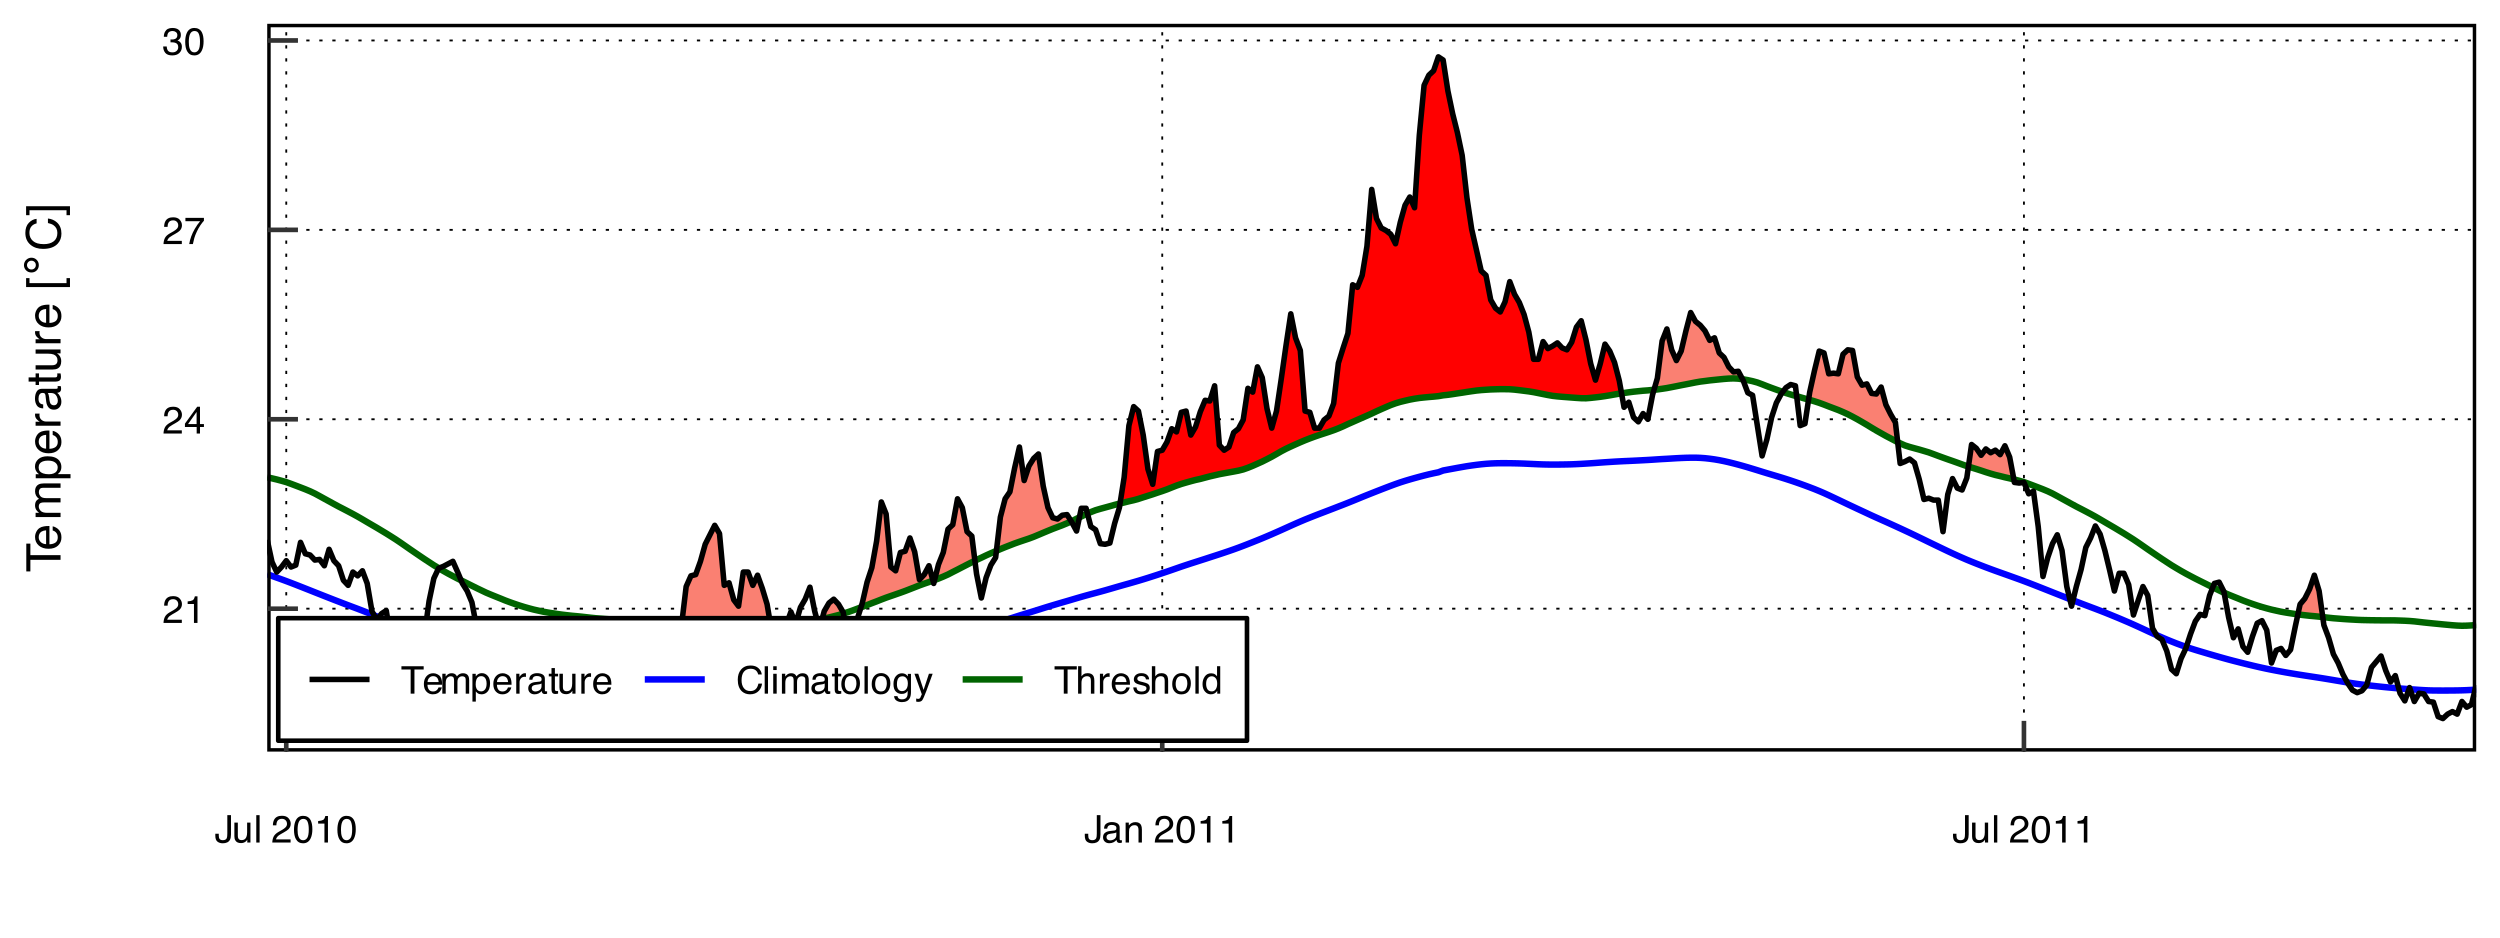 <?xml version="1.0" encoding="UTF-8"?>
<svg xmlns="http://www.w3.org/2000/svg" xmlns:xlink="http://www.w3.org/1999/xlink" width="576" height="216" viewBox="0 0 576 216">
<defs>
<g>
<g id="glyph-0-0">
<path d="M 0.281 0 L 0.281 -6.312 L 5.297 -6.312 L 5.297 0 Z M 4.5 -0.797 L 4.5 -5.516 L 1.078 -5.516 L 1.078 -0.797 Z M 4.5 -0.797 "/>
</g>
<g id="glyph-0-1">
<path d="M 0.281 0 C 0.301 -0.531 0.406 -0.988 0.594 -1.375 C 0.789 -1.77 1.164 -2.129 1.719 -2.453 L 2.547 -2.922 C 2.91 -3.141 3.164 -3.328 3.312 -3.484 C 3.551 -3.711 3.672 -3.984 3.672 -4.297 C 3.672 -4.648 3.562 -4.93 3.344 -5.141 C 3.133 -5.359 2.848 -5.469 2.484 -5.469 C 1.961 -5.469 1.598 -5.266 1.391 -4.859 C 1.285 -4.648 1.227 -4.352 1.219 -3.969 L 0.422 -3.969 C 0.43 -4.5 0.531 -4.938 0.719 -5.281 C 1.051 -5.875 1.645 -6.172 2.5 -6.172 C 3.195 -6.172 3.707 -5.977 4.031 -5.594 C 4.363 -5.219 4.531 -4.797 4.531 -4.328 C 4.531 -3.836 4.352 -3.414 4 -3.062 C 3.801 -2.863 3.441 -2.617 2.922 -2.328 L 2.344 -2 C 2.062 -1.844 1.836 -1.695 1.672 -1.562 C 1.391 -1.312 1.211 -1.035 1.141 -0.734 L 4.5 -0.734 L 4.5 0 Z M 0.281 0 "/>
</g>
<g id="glyph-0-2">
<path d="M 0.844 -4.359 L 0.844 -4.953 C 1.395 -5.004 1.781 -5.094 2 -5.219 C 2.227 -5.344 2.395 -5.645 2.5 -6.125 L 3.109 -6.125 L 3.109 0 L 2.297 0 L 2.297 -4.359 Z M 0.844 -4.359 "/>
</g>
<g id="glyph-0-3">
<path d="M 2.906 -2.172 L 2.906 -4.969 L 0.938 -2.172 Z M 2.922 0 L 2.922 -1.5 L 0.219 -1.5 L 0.219 -2.266 L 3.047 -6.172 L 3.688 -6.172 L 3.688 -2.172 L 4.594 -2.172 L 4.594 -1.5 L 3.688 -1.5 L 3.688 0 Z M 2.922 0 "/>
</g>
<g id="glyph-0-4">
<path d="M 4.594 -6.047 L 4.594 -5.375 C 4.395 -5.176 4.129 -4.836 3.797 -4.359 C 3.473 -3.891 3.188 -3.379 2.938 -2.828 C 2.688 -2.297 2.5 -1.812 2.375 -1.375 C 2.289 -1.082 2.18 -0.625 2.047 0 L 1.203 0 C 1.391 -1.176 1.816 -2.344 2.484 -3.5 C 2.879 -4.188 3.289 -4.773 3.719 -5.266 L 0.328 -5.266 L 0.328 -6.047 Z M 4.594 -6.047 "/>
</g>
<g id="glyph-0-5">
<path d="M 2.281 0.172 C 1.551 0.172 1.02 -0.023 0.688 -0.422 C 0.363 -0.828 0.203 -1.316 0.203 -1.891 L 1.016 -1.891 C 1.047 -1.492 1.117 -1.203 1.234 -1.016 C 1.441 -0.691 1.805 -0.531 2.328 -0.531 C 2.734 -0.531 3.055 -0.641 3.297 -0.859 C 3.547 -1.078 3.672 -1.359 3.672 -1.703 C 3.672 -2.129 3.539 -2.426 3.281 -2.594 C 3.031 -2.758 2.672 -2.844 2.203 -2.844 C 2.148 -2.844 2.098 -2.844 2.047 -2.844 C 1.992 -2.844 1.941 -2.844 1.891 -2.844 L 1.891 -3.516 C 1.973 -3.516 2.039 -3.508 2.094 -3.5 C 2.145 -3.5 2.203 -3.5 2.266 -3.5 C 2.555 -3.5 2.797 -3.547 2.984 -3.641 C 3.305 -3.797 3.469 -4.082 3.469 -4.5 C 3.469 -4.801 3.359 -5.035 3.141 -5.203 C 2.922 -5.367 2.672 -5.453 2.391 -5.453 C 1.867 -5.453 1.508 -5.281 1.312 -4.938 C 1.207 -4.75 1.145 -4.477 1.125 -4.125 L 0.359 -4.125 C 0.359 -4.582 0.453 -4.973 0.641 -5.297 C 0.953 -5.867 1.504 -6.156 2.297 -6.156 C 2.93 -6.156 3.422 -6.016 3.766 -5.734 C 4.109 -5.461 4.281 -5.062 4.281 -4.531 C 4.281 -4.145 4.176 -3.836 3.969 -3.609 C 3.844 -3.461 3.68 -3.348 3.484 -3.266 C 3.805 -3.172 4.055 -3 4.234 -2.75 C 4.422 -2.5 4.516 -2.191 4.516 -1.828 C 4.516 -1.234 4.316 -0.75 3.922 -0.375 C 3.535 -0.008 2.988 0.172 2.281 0.172 Z M 2.281 0.172 "/>
</g>
<g id="glyph-0-6">
<path d="M 2.375 -6.156 C 3.176 -6.156 3.754 -5.828 4.109 -5.172 C 4.379 -4.66 4.516 -3.961 4.516 -3.078 C 4.516 -2.242 4.391 -1.555 4.141 -1.016 C 3.785 -0.223 3.195 0.172 2.375 0.172 C 1.633 0.172 1.082 -0.148 0.719 -0.797 C 0.426 -1.328 0.281 -2.047 0.281 -2.953 C 0.281 -3.648 0.367 -4.25 0.547 -4.75 C 0.879 -5.688 1.488 -6.156 2.375 -6.156 Z M 2.375 -0.531 C 2.77 -0.531 3.086 -0.707 3.328 -1.062 C 3.566 -1.426 3.688 -2.086 3.688 -3.047 C 3.688 -3.754 3.598 -4.332 3.422 -4.781 C 3.254 -5.227 2.922 -5.453 2.422 -5.453 C 1.973 -5.453 1.641 -5.238 1.422 -4.812 C 1.211 -4.383 1.109 -3.754 1.109 -2.922 C 1.109 -2.297 1.176 -1.789 1.312 -1.406 C 1.52 -0.82 1.875 -0.531 2.375 -0.531 Z M 2.375 -0.531 "/>
</g>
<g id="glyph-0-7">
<path d="M 3.766 -1.875 C 3.766 -1.344 3.688 -0.93 3.531 -0.641 C 3.238 -0.098 2.68 0.172 1.859 0.172 C 1.391 0.172 0.988 0.047 0.656 -0.203 C 0.32 -0.461 0.156 -0.922 0.156 -1.578 L 0.156 -2.031 L 0.953 -2.031 L 0.953 -1.578 C 0.953 -1.234 1.023 -0.973 1.172 -0.797 C 1.328 -0.629 1.57 -0.547 1.906 -0.547 C 2.352 -0.547 2.648 -0.703 2.797 -1.016 C 2.879 -1.211 2.922 -1.578 2.922 -2.109 L 2.922 -6.312 L 3.766 -6.312 Z M 3.766 -1.875 "/>
</g>
<g id="glyph-0-8">
<path d="M 1.344 -4.594 L 1.344 -1.547 C 1.344 -1.305 1.379 -1.113 1.453 -0.969 C 1.586 -0.695 1.844 -0.562 2.219 -0.562 C 2.758 -0.562 3.125 -0.801 3.312 -1.281 C 3.426 -1.539 3.484 -1.895 3.484 -2.344 L 3.484 -4.594 L 4.25 -4.594 L 4.25 0 L 3.516 0 L 3.531 -0.672 C 3.426 -0.504 3.301 -0.359 3.156 -0.234 C 2.863 0.004 2.504 0.125 2.078 0.125 C 1.422 0.125 0.977 -0.094 0.75 -0.531 C 0.613 -0.77 0.547 -1.082 0.547 -1.469 L 0.547 -4.594 Z M 2.406 -4.719 Z M 2.406 -4.719 "/>
</g>
<g id="glyph-0-9">
<path d="M 0.594 -6.312 L 1.359 -6.312 L 1.359 0 L 0.594 0 Z M 0.594 -6.312 "/>
</g>
<g id="glyph-0-10">
</g>
<g id="glyph-0-11">
<path d="M 1.156 -1.219 C 1.156 -1 1.238 -0.82 1.406 -0.688 C 1.57 -0.562 1.766 -0.5 1.984 -0.5 C 2.254 -0.5 2.52 -0.562 2.781 -0.688 C 3.207 -0.895 3.422 -1.238 3.422 -1.719 L 3.422 -2.344 C 3.328 -2.281 3.203 -2.227 3.047 -2.188 C 2.898 -2.145 2.754 -2.117 2.609 -2.109 L 2.141 -2.047 C 1.867 -2.004 1.66 -1.945 1.516 -1.875 C 1.273 -1.738 1.156 -1.52 1.156 -1.219 Z M 3.031 -2.781 C 3.207 -2.812 3.328 -2.891 3.391 -3.016 C 3.422 -3.078 3.438 -3.176 3.438 -3.312 C 3.438 -3.57 3.344 -3.758 3.156 -3.875 C 2.969 -4 2.703 -4.062 2.359 -4.062 C 1.953 -4.062 1.664 -3.953 1.5 -3.734 C 1.406 -3.609 1.344 -3.43 1.312 -3.203 L 0.594 -3.203 C 0.602 -3.766 0.785 -4.156 1.141 -4.375 C 1.492 -4.602 1.906 -4.719 2.375 -4.719 C 2.914 -4.719 3.352 -4.613 3.688 -4.406 C 4.02 -4.195 4.188 -3.875 4.188 -3.438 L 4.188 -0.797 C 4.188 -0.711 4.203 -0.645 4.234 -0.594 C 4.273 -0.551 4.348 -0.531 4.453 -0.531 C 4.484 -0.531 4.52 -0.531 4.562 -0.531 C 4.602 -0.531 4.648 -0.535 4.703 -0.547 L 4.703 0.016 C 4.578 0.055 4.484 0.078 4.422 0.078 C 4.359 0.086 4.273 0.094 4.172 0.094 C 3.898 0.094 3.707 0 3.594 -0.188 C 3.531 -0.281 3.484 -0.422 3.453 -0.609 C 3.297 -0.398 3.07 -0.219 2.781 -0.062 C 2.488 0.082 2.16 0.156 1.797 0.156 C 1.367 0.156 1.02 0.023 0.75 -0.234 C 0.488 -0.492 0.359 -0.816 0.359 -1.203 C 0.359 -1.629 0.488 -1.957 0.75 -2.188 C 1.02 -2.426 1.367 -2.578 1.797 -2.641 Z M 2.391 -4.719 Z M 2.391 -4.719 "/>
</g>
<g id="glyph-0-12">
<path d="M 0.562 -4.594 L 1.297 -4.594 L 1.297 -3.953 C 1.516 -4.211 1.742 -4.398 1.984 -4.516 C 2.234 -4.641 2.508 -4.703 2.812 -4.703 C 3.457 -4.703 3.895 -4.473 4.125 -4.016 C 4.25 -3.766 4.312 -3.41 4.312 -2.953 L 4.312 0 L 3.531 0 L 3.531 -2.906 C 3.531 -3.176 3.488 -3.398 3.406 -3.578 C 3.27 -3.859 3.02 -4 2.656 -4 C 2.477 -4 2.328 -3.984 2.203 -3.953 C 1.992 -3.891 1.812 -3.766 1.656 -3.578 C 1.52 -3.422 1.43 -3.258 1.391 -3.094 C 1.359 -2.938 1.344 -2.707 1.344 -2.406 L 1.344 0 L 0.562 0 Z M 2.391 -4.719 Z M 2.391 -4.719 "/>
</g>
<g id="glyph-0-13">
<path d="M 5.266 -6.312 L 5.266 -5.562 L 3.141 -5.562 L 3.141 0 L 2.266 0 L 2.266 -5.562 L 0.141 -5.562 L 0.141 -6.312 Z M 5.266 -6.312 "/>
</g>
<g id="glyph-0-14">
<path d="M 2.484 -4.703 C 2.805 -4.703 3.117 -4.625 3.422 -4.469 C 3.734 -4.32 3.969 -4.125 4.125 -3.875 C 4.281 -3.645 4.383 -3.375 4.438 -3.062 C 4.488 -2.852 4.516 -2.516 4.516 -2.047 L 1.141 -2.047 C 1.148 -1.586 1.258 -1.211 1.469 -0.922 C 1.676 -0.641 1.992 -0.5 2.422 -0.5 C 2.828 -0.5 3.148 -0.633 3.391 -0.906 C 3.523 -1.062 3.625 -1.238 3.688 -1.438 L 4.453 -1.438 C 4.43 -1.27 4.363 -1.082 4.25 -0.875 C 4.133 -0.664 4.004 -0.5 3.859 -0.375 C 3.629 -0.145 3.344 0.008 3 0.094 C 2.812 0.133 2.598 0.156 2.359 0.156 C 1.785 0.156 1.301 -0.051 0.906 -0.469 C 0.508 -0.883 0.312 -1.469 0.312 -2.219 C 0.312 -2.945 0.508 -3.539 0.906 -4 C 1.312 -4.469 1.836 -4.703 2.484 -4.703 Z M 3.719 -2.672 C 3.688 -3.004 3.613 -3.27 3.5 -3.469 C 3.281 -3.844 2.926 -4.031 2.438 -4.031 C 2.082 -4.031 1.785 -3.898 1.547 -3.641 C 1.305 -3.391 1.176 -3.066 1.156 -2.672 Z M 2.406 -4.719 Z M 2.406 -4.719 "/>
</g>
<g id="glyph-0-15">
<path d="M 0.562 -4.594 L 1.328 -4.594 L 1.328 -3.953 C 1.516 -4.172 1.68 -4.332 1.828 -4.438 C 2.086 -4.613 2.379 -4.703 2.703 -4.703 C 3.066 -4.703 3.359 -4.613 3.578 -4.438 C 3.703 -4.332 3.816 -4.18 3.922 -3.984 C 4.098 -4.223 4.301 -4.398 4.531 -4.516 C 4.758 -4.641 5.02 -4.703 5.312 -4.703 C 5.926 -4.703 6.348 -4.477 6.578 -4.031 C 6.691 -3.789 6.75 -3.469 6.75 -3.062 L 6.75 0 L 5.953 0 L 5.953 -3.203 C 5.953 -3.504 5.875 -3.711 5.719 -3.828 C 5.57 -3.941 5.383 -4 5.156 -4 C 4.852 -4 4.594 -3.895 4.375 -3.688 C 4.156 -3.488 4.047 -3.148 4.047 -2.672 L 4.047 0 L 3.266 0 L 3.266 -3 C 3.266 -3.312 3.227 -3.539 3.156 -3.688 C 3.039 -3.895 2.82 -4 2.5 -4 C 2.207 -4 1.941 -3.883 1.703 -3.656 C 1.461 -3.438 1.344 -3.031 1.344 -2.438 L 1.344 0 L 0.562 0 Z M 0.562 -4.594 "/>
</g>
<g id="glyph-0-16">
<path d="M 2.516 -0.516 C 2.867 -0.516 3.164 -0.664 3.406 -0.969 C 3.645 -1.27 3.766 -1.723 3.766 -2.328 C 3.766 -2.691 3.711 -3.004 3.609 -3.266 C 3.41 -3.773 3.047 -4.031 2.516 -4.031 C 1.973 -4.031 1.602 -3.766 1.406 -3.234 C 1.301 -2.941 1.25 -2.578 1.25 -2.141 C 1.25 -1.785 1.301 -1.484 1.406 -1.234 C 1.602 -0.754 1.973 -0.516 2.516 -0.516 Z M 0.5 -4.578 L 1.266 -4.578 L 1.266 -3.969 C 1.41 -4.176 1.578 -4.336 1.766 -4.453 C 2.023 -4.629 2.332 -4.719 2.688 -4.719 C 3.207 -4.719 3.648 -4.516 4.016 -4.109 C 4.379 -3.711 4.562 -3.145 4.562 -2.406 C 4.562 -1.395 4.297 -0.676 3.766 -0.25 C 3.43 0.02 3.047 0.156 2.609 0.156 C 2.266 0.156 1.973 0.078 1.734 -0.078 C 1.598 -0.16 1.445 -0.305 1.281 -0.516 L 1.281 1.828 L 0.5 1.828 Z M 0.5 -4.578 "/>
</g>
<g id="glyph-0-17">
<path d="M 0.594 -4.594 L 1.328 -4.594 L 1.328 -3.812 C 1.379 -3.957 1.523 -4.141 1.766 -4.359 C 2.004 -4.586 2.273 -4.703 2.578 -4.703 C 2.586 -4.703 2.609 -4.695 2.641 -4.688 C 2.68 -4.688 2.742 -4.688 2.828 -4.688 L 2.828 -3.859 C 2.773 -3.867 2.727 -3.875 2.688 -3.875 C 2.656 -3.883 2.617 -3.891 2.578 -3.891 C 2.18 -3.891 1.879 -3.766 1.672 -3.516 C 1.461 -3.266 1.359 -2.973 1.359 -2.641 L 1.359 0 L 0.594 0 Z M 0.594 -4.594 "/>
</g>
<g id="glyph-0-18">
<path d="M 0.719 -5.891 L 1.5 -5.891 L 1.5 -4.594 L 2.234 -4.594 L 2.234 -3.969 L 1.5 -3.969 L 1.5 -0.969 C 1.5 -0.801 1.555 -0.691 1.672 -0.641 C 1.723 -0.609 1.82 -0.594 1.969 -0.594 C 2 -0.594 2.035 -0.594 2.078 -0.594 C 2.129 -0.594 2.18 -0.598 2.234 -0.609 L 2.234 0 C 2.148 0.02 2.055 0.035 1.953 0.047 C 1.859 0.066 1.758 0.078 1.656 0.078 C 1.289 0.078 1.039 -0.016 0.906 -0.203 C 0.781 -0.391 0.719 -0.629 0.719 -0.922 L 0.719 -3.969 L 0.094 -3.969 L 0.094 -4.594 L 0.719 -4.594 Z M 0.719 -5.891 "/>
</g>
<g id="glyph-0-19">
<path d="M 3.328 -6.484 C 4.129 -6.484 4.75 -6.27 5.188 -5.844 C 5.625 -5.426 5.867 -4.953 5.922 -4.422 L 5.094 -4.422 C 5 -4.828 4.812 -5.145 4.531 -5.375 C 4.25 -5.613 3.852 -5.734 3.344 -5.734 C 2.719 -5.734 2.211 -5.516 1.828 -5.078 C 1.453 -4.641 1.266 -3.973 1.266 -3.078 C 1.266 -2.336 1.438 -1.738 1.781 -1.281 C 2.125 -0.82 2.633 -0.594 3.312 -0.594 C 3.945 -0.594 4.43 -0.832 4.766 -1.312 C 4.93 -1.57 5.062 -1.906 5.156 -2.312 L 5.984 -2.312 C 5.91 -1.656 5.664 -1.102 5.25 -0.656 C 4.75 -0.113 4.07 0.156 3.219 0.156 C 2.488 0.156 1.875 -0.062 1.375 -0.5 C 0.719 -1.094 0.391 -2 0.391 -3.219 C 0.391 -4.156 0.633 -4.922 1.125 -5.516 C 1.656 -6.16 2.391 -6.484 3.328 -6.484 Z M 3.156 -6.484 Z M 3.156 -6.484 "/>
</g>
<g id="glyph-0-20">
<path d="M 0.562 -4.578 L 1.359 -4.578 L 1.359 0 L 0.562 0 Z M 0.562 -6.312 L 1.359 -6.312 L 1.359 -5.438 L 0.562 -5.438 Z M 0.562 -6.312 "/>
</g>
<g id="glyph-0-21">
<path d="M 2.391 -0.5 C 2.898 -0.5 3.25 -0.691 3.438 -1.078 C 3.633 -1.461 3.734 -1.895 3.734 -2.375 C 3.734 -2.801 3.664 -3.148 3.531 -3.422 C 3.312 -3.848 2.938 -4.062 2.406 -4.062 C 1.926 -4.062 1.578 -3.879 1.359 -3.516 C 1.148 -3.16 1.047 -2.727 1.047 -2.219 C 1.047 -1.727 1.148 -1.316 1.359 -0.984 C 1.578 -0.66 1.922 -0.5 2.391 -0.5 Z M 2.422 -4.734 C 3.016 -4.734 3.516 -4.535 3.922 -4.141 C 4.336 -3.742 4.547 -3.16 4.547 -2.391 C 4.547 -1.648 4.363 -1.035 4 -0.547 C 3.633 -0.066 3.07 0.172 2.312 0.172 C 1.688 0.172 1.188 -0.039 0.812 -0.469 C 0.438 -0.895 0.25 -1.473 0.25 -2.203 C 0.25 -2.973 0.445 -3.586 0.844 -4.047 C 1.238 -4.504 1.766 -4.734 2.422 -4.734 Z M 2.391 -4.719 Z M 2.391 -4.719 "/>
</g>
<g id="glyph-0-22">
<path d="M 2.188 -4.688 C 2.551 -4.688 2.867 -4.598 3.141 -4.422 C 3.285 -4.316 3.43 -4.172 3.578 -3.984 L 3.578 -4.562 L 4.297 -4.562 L 4.297 -0.375 C 4.297 0.207 4.207 0.672 4.031 1.016 C 3.719 1.641 3.113 1.953 2.219 1.953 C 1.727 1.953 1.312 1.836 0.969 1.609 C 0.633 1.391 0.445 1.047 0.406 0.578 L 1.188 0.578 C 1.227 0.773 1.301 0.93 1.406 1.047 C 1.582 1.223 1.859 1.312 2.234 1.312 C 2.828 1.312 3.219 1.098 3.406 0.672 C 3.508 0.43 3.555 -0.004 3.547 -0.641 C 3.391 -0.398 3.203 -0.223 2.984 -0.109 C 2.773 0.004 2.488 0.062 2.125 0.062 C 1.633 0.062 1.203 -0.113 0.828 -0.469 C 0.453 -0.82 0.266 -1.41 0.266 -2.234 C 0.266 -3.004 0.453 -3.602 0.828 -4.031 C 1.203 -4.469 1.656 -4.688 2.188 -4.688 Z M 3.578 -2.312 C 3.578 -2.883 3.457 -3.305 3.219 -3.578 C 2.988 -3.859 2.691 -4 2.328 -4 C 1.785 -4 1.414 -3.742 1.219 -3.234 C 1.113 -2.961 1.062 -2.609 1.062 -2.172 C 1.062 -1.648 1.164 -1.254 1.375 -0.984 C 1.582 -0.711 1.863 -0.578 2.219 -0.578 C 2.77 -0.578 3.16 -0.828 3.391 -1.328 C 3.516 -1.609 3.578 -1.938 3.578 -2.312 Z M 2.281 -4.719 Z M 2.281 -4.719 "/>
</g>
<g id="glyph-0-23">
<path d="M 3.438 -4.594 L 4.297 -4.594 C 4.18 -4.301 3.938 -3.629 3.562 -2.578 C 3.289 -1.785 3.055 -1.145 2.859 -0.656 C 2.41 0.52 2.094 1.238 1.906 1.5 C 1.727 1.758 1.414 1.891 0.969 1.891 C 0.863 1.891 0.781 1.883 0.719 1.875 C 0.664 1.863 0.594 1.848 0.5 1.828 L 0.5 1.125 C 0.633 1.156 0.734 1.176 0.797 1.188 C 0.859 1.195 0.91 1.203 0.953 1.203 C 1.098 1.203 1.203 1.176 1.266 1.125 C 1.336 1.082 1.395 1.023 1.438 0.953 C 1.457 0.93 1.508 0.812 1.594 0.594 C 1.688 0.383 1.754 0.234 1.797 0.141 L 0.094 -4.594 L 0.969 -4.594 L 2.203 -0.859 Z M 2.188 -4.719 Z M 2.188 -4.719 "/>
</g>
<g id="glyph-0-24">
<path d="M 0.562 -6.328 L 1.344 -6.328 L 1.344 -3.984 C 1.52 -4.211 1.68 -4.375 1.828 -4.469 C 2.078 -4.633 2.391 -4.719 2.766 -4.719 C 3.43 -4.719 3.883 -4.484 4.125 -4.016 C 4.25 -3.754 4.312 -3.398 4.312 -2.953 L 4.312 0 L 3.516 0 L 3.516 -2.906 C 3.516 -3.238 3.473 -3.484 3.391 -3.641 C 3.254 -3.891 2.992 -4.016 2.609 -4.016 C 2.285 -4.016 1.992 -3.906 1.734 -3.688 C 1.473 -3.469 1.344 -3.051 1.344 -2.438 L 1.344 0 L 0.562 0 Z M 0.562 -6.328 "/>
</g>
<g id="glyph-0-25">
<path d="M 1.031 -1.438 C 1.051 -1.188 1.113 -0.988 1.219 -0.844 C 1.414 -0.602 1.754 -0.484 2.234 -0.484 C 2.516 -0.484 2.766 -0.539 2.984 -0.656 C 3.203 -0.781 3.312 -0.973 3.312 -1.234 C 3.312 -1.43 3.223 -1.582 3.047 -1.688 C 2.941 -1.75 2.723 -1.82 2.391 -1.906 L 1.781 -2.062 C 1.383 -2.164 1.094 -2.273 0.906 -2.391 C 0.57 -2.598 0.406 -2.891 0.406 -3.266 C 0.406 -3.691 0.562 -4.039 0.875 -4.312 C 1.195 -4.582 1.617 -4.719 2.141 -4.719 C 2.836 -4.719 3.336 -4.516 3.641 -4.109 C 3.836 -3.848 3.93 -3.57 3.922 -3.281 L 3.203 -3.281 C 3.18 -3.457 3.117 -3.613 3.016 -3.75 C 2.836 -3.957 2.531 -4.062 2.094 -4.062 C 1.801 -4.062 1.578 -4.004 1.422 -3.891 C 1.273 -3.773 1.203 -3.629 1.203 -3.453 C 1.203 -3.254 1.301 -3.094 1.5 -2.969 C 1.613 -2.895 1.781 -2.832 2 -2.781 L 2.516 -2.656 C 3.066 -2.52 3.438 -2.391 3.625 -2.266 C 3.926 -2.066 4.078 -1.754 4.078 -1.328 C 4.078 -0.922 3.922 -0.566 3.609 -0.266 C 3.305 0.023 2.832 0.172 2.188 0.172 C 1.508 0.172 1.023 0.02 0.734 -0.281 C 0.453 -0.594 0.301 -0.977 0.281 -1.438 Z M 2.172 -4.719 Z M 2.172 -4.719 "/>
</g>
<g id="glyph-0-26">
<path d="M 1.062 -2.25 C 1.062 -1.75 1.164 -1.332 1.375 -1 C 1.582 -0.676 1.914 -0.516 2.375 -0.516 C 2.727 -0.516 3.02 -0.664 3.25 -0.969 C 3.488 -1.281 3.609 -1.723 3.609 -2.297 C 3.609 -2.879 3.488 -3.305 3.25 -3.578 C 3.008 -3.859 2.711 -4 2.359 -4 C 1.973 -4 1.66 -3.848 1.422 -3.547 C 1.18 -3.254 1.062 -2.82 1.062 -2.25 Z M 2.219 -4.688 C 2.57 -4.688 2.867 -4.609 3.109 -4.453 C 3.242 -4.367 3.398 -4.219 3.578 -4 L 3.578 -6.328 L 4.312 -6.328 L 4.312 0 L 3.625 0 L 3.625 -0.641 C 3.438 -0.359 3.219 -0.156 2.969 -0.031 C 2.727 0.094 2.453 0.156 2.141 0.156 C 1.617 0.156 1.172 -0.055 0.797 -0.484 C 0.422 -0.91 0.234 -1.484 0.234 -2.203 C 0.234 -2.867 0.406 -3.445 0.75 -3.938 C 1.094 -4.438 1.582 -4.688 2.219 -4.688 Z M 2.219 -4.688 "/>
</g>
<g id="glyph-1-0">
<path d="M 0 -0.359 L -7.891 -0.359 L -7.891 -6.625 L 0 -6.625 Z M -0.984 -5.625 L -6.906 -5.625 L -6.906 -1.344 L -0.984 -1.344 Z M -0.984 -5.625 "/>
</g>
<g id="glyph-1-1">
<path d="M -7.891 -6.578 L -6.953 -6.578 L -6.953 -3.922 L 0 -3.922 L 0 -2.844 L -6.953 -2.844 L -6.953 -0.172 L -7.891 -0.172 Z M -7.891 -6.578 "/>
</g>
<g id="glyph-1-2">
<path d="M -5.875 -3.109 C -5.875 -3.516 -5.781 -3.906 -5.594 -4.281 C -5.406 -4.664 -5.156 -4.961 -4.844 -5.172 C -4.562 -5.359 -4.223 -5.484 -3.828 -5.547 C -3.566 -5.609 -3.145 -5.641 -2.562 -5.641 L -2.562 -1.422 C -1.977 -1.441 -1.508 -1.578 -1.156 -1.828 C -0.812 -2.086 -0.641 -2.488 -0.641 -3.031 C -0.641 -3.539 -0.805 -3.945 -1.141 -4.25 C -1.328 -4.414 -1.551 -4.535 -1.812 -4.609 L -1.812 -5.562 C -1.594 -5.531 -1.352 -5.441 -1.094 -5.297 C -0.832 -5.16 -0.625 -5.004 -0.469 -4.828 C -0.176 -4.535 0.02 -4.176 0.125 -3.75 C 0.176 -3.508 0.203 -3.242 0.203 -2.953 C 0.203 -2.234 -0.055 -1.625 -0.578 -1.125 C -1.098 -0.633 -1.828 -0.391 -2.766 -0.391 C -3.691 -0.391 -4.441 -0.641 -5.016 -1.141 C -5.586 -1.641 -5.875 -2.297 -5.875 -3.109 Z M -3.328 -4.641 C -3.754 -4.609 -4.094 -4.52 -4.344 -4.375 C -4.801 -4.102 -5.031 -3.66 -5.031 -3.047 C -5.031 -2.598 -4.867 -2.223 -4.547 -1.922 C -4.234 -1.629 -3.828 -1.473 -3.328 -1.453 Z M -5.891 -3.016 Z M -5.891 -3.016 "/>
</g>
<g id="glyph-1-3">
<path d="M -5.75 -0.703 L -5.75 -1.672 L -4.938 -1.672 C -5.219 -1.898 -5.422 -2.102 -5.547 -2.281 C -5.766 -2.602 -5.875 -2.969 -5.875 -3.375 C -5.875 -3.832 -5.766 -4.203 -5.547 -4.484 C -5.41 -4.641 -5.219 -4.781 -4.969 -4.906 C -5.281 -5.125 -5.508 -5.379 -5.656 -5.672 C -5.801 -5.961 -5.875 -6.285 -5.875 -6.641 C -5.875 -7.41 -5.598 -7.938 -5.047 -8.219 C -4.742 -8.375 -4.336 -8.453 -3.828 -8.453 L 0 -8.453 L 0 -7.438 L -4 -7.438 C -4.383 -7.438 -4.645 -7.344 -4.781 -7.156 C -4.926 -6.969 -5 -6.734 -5 -6.453 C -5 -6.078 -4.867 -5.75 -4.609 -5.469 C -4.359 -5.195 -3.938 -5.062 -3.344 -5.062 L 0 -5.062 L 0 -4.078 L -3.75 -4.078 C -4.145 -4.078 -4.43 -4.031 -4.609 -3.938 C -4.879 -3.789 -5.016 -3.52 -5.016 -3.125 C -5.016 -2.758 -4.867 -2.426 -4.578 -2.125 C -4.297 -1.82 -3.785 -1.672 -3.047 -1.672 L 0 -1.672 L 0 -0.703 Z M -5.75 -0.703 "/>
</g>
<g id="glyph-1-4">
<path d="M -0.656 -3.141 C -0.656 -3.586 -0.844 -3.957 -1.219 -4.25 C -1.594 -4.551 -2.156 -4.703 -2.906 -4.703 C -3.363 -4.703 -3.758 -4.641 -4.094 -4.516 C -4.727 -4.266 -5.047 -3.805 -5.047 -3.141 C -5.047 -2.461 -4.711 -2.004 -4.047 -1.766 C -3.68 -1.629 -3.223 -1.562 -2.672 -1.562 C -2.234 -1.562 -1.859 -1.629 -1.547 -1.766 C -0.953 -2.016 -0.656 -2.473 -0.656 -3.141 Z M -5.719 -0.641 L -5.719 -1.578 L -4.969 -1.578 C -5.227 -1.766 -5.426 -1.973 -5.562 -2.203 C -5.781 -2.535 -5.891 -2.922 -5.891 -3.359 C -5.891 -4.004 -5.641 -4.555 -5.141 -5.016 C -4.641 -5.473 -3.926 -5.703 -3 -5.703 C -1.75 -5.703 -0.852 -5.375 -0.312 -4.719 C 0.02 -4.301 0.188 -3.816 0.188 -3.266 C 0.188 -2.828 0.094 -2.461 -0.094 -2.172 C -0.195 -2.004 -0.379 -1.812 -0.641 -1.594 L 2.297 -1.594 L 2.297 -0.641 Z M -5.719 -0.641 "/>
</g>
<g id="glyph-1-5">
<path d="M -5.75 -0.734 L -5.75 -1.656 L -4.766 -1.656 C -4.953 -1.727 -5.18 -1.91 -5.453 -2.203 C -5.734 -2.492 -5.875 -2.832 -5.875 -3.219 C -5.875 -3.238 -5.875 -3.27 -5.875 -3.312 C -5.875 -3.352 -5.867 -3.426 -5.859 -3.531 L -4.828 -3.531 C -4.836 -3.477 -4.844 -3.426 -4.844 -3.375 C -4.852 -3.32 -4.859 -3.27 -4.859 -3.219 C -4.859 -2.727 -4.703 -2.352 -4.391 -2.094 C -4.078 -1.832 -3.719 -1.703 -3.312 -1.703 L 0 -1.703 L 0 -0.734 Z M -5.75 -0.734 "/>
</g>
<g id="glyph-1-6">
<path d="M -1.531 -1.453 C -1.25 -1.453 -1.023 -1.551 -0.859 -1.75 C -0.703 -1.957 -0.625 -2.203 -0.625 -2.484 C -0.625 -2.816 -0.703 -3.145 -0.859 -3.469 C -1.117 -4.008 -1.551 -4.281 -2.156 -4.281 L -2.922 -4.281 C -2.848 -4.156 -2.785 -4 -2.734 -3.812 C -2.691 -3.633 -2.656 -3.453 -2.625 -3.266 L -2.562 -2.688 C -2.508 -2.332 -2.438 -2.066 -2.344 -1.891 C -2.164 -1.598 -1.895 -1.453 -1.531 -1.453 Z M -3.484 -3.797 C -3.516 -4.016 -3.609 -4.16 -3.766 -4.234 C -3.848 -4.273 -3.973 -4.297 -4.141 -4.297 C -4.461 -4.297 -4.695 -4.176 -4.844 -3.938 C -5 -3.707 -5.078 -3.375 -5.078 -2.938 C -5.078 -2.438 -4.941 -2.082 -4.672 -1.875 C -4.516 -1.75 -4.289 -1.672 -4 -1.641 L -4 -0.734 C -4.707 -0.754 -5.195 -0.984 -5.469 -1.422 C -5.75 -1.867 -5.891 -2.383 -5.891 -2.969 C -5.891 -3.645 -5.758 -4.191 -5.5 -4.609 C -5.25 -5.035 -4.848 -5.25 -4.297 -5.25 L -0.984 -5.25 C -0.891 -5.25 -0.812 -5.266 -0.75 -5.297 C -0.688 -5.336 -0.656 -5.426 -0.656 -5.562 C -0.656 -5.602 -0.656 -5.648 -0.656 -5.703 C -0.664 -5.766 -0.676 -5.82 -0.688 -5.875 L 0.031 -5.875 C 0.07 -5.727 0.098 -5.613 0.109 -5.531 C 0.117 -5.457 0.125 -5.352 0.125 -5.219 C 0.125 -4.883 0.004 -4.641 -0.234 -4.484 C -0.359 -4.41 -0.535 -4.359 -0.766 -4.328 C -0.504 -4.129 -0.281 -3.844 -0.094 -3.469 C 0.094 -3.102 0.188 -2.695 0.188 -2.25 C 0.188 -1.719 0.023 -1.281 -0.297 -0.938 C -0.617 -0.602 -1.023 -0.438 -1.516 -0.438 C -2.047 -0.438 -2.457 -0.602 -2.75 -0.938 C -3.039 -1.27 -3.223 -1.707 -3.297 -2.25 Z M -5.891 -2.984 Z M -5.891 -2.984 "/>
</g>
<g id="glyph-1-7">
<path d="M -7.359 -0.906 L -7.359 -1.875 L -5.75 -1.875 L -5.75 -2.797 L -4.969 -2.797 L -4.969 -1.875 L -1.203 -1.875 C -1.004 -1.875 -0.875 -1.941 -0.812 -2.078 C -0.77 -2.16 -0.75 -2.285 -0.75 -2.453 C -0.75 -2.504 -0.75 -2.555 -0.75 -2.609 C -0.75 -2.66 -0.754 -2.723 -0.766 -2.797 L 0 -2.797 C 0.031 -2.68 0.051 -2.562 0.062 -2.438 C 0.082 -2.32 0.094 -2.195 0.094 -2.062 C 0.094 -1.613 -0.02 -1.305 -0.25 -1.141 C -0.488 -0.984 -0.789 -0.906 -1.156 -0.906 L -4.969 -0.906 L -4.969 -0.125 L -5.75 -0.125 L -5.75 -0.906 Z M -7.359 -0.906 "/>
</g>
<g id="glyph-1-8">
<path d="M -5.75 -1.672 L -1.938 -1.672 C -1.645 -1.672 -1.406 -1.719 -1.219 -1.812 C -0.875 -1.988 -0.703 -2.312 -0.703 -2.781 C -0.703 -3.445 -1 -3.906 -1.594 -4.156 C -1.914 -4.281 -2.359 -4.344 -2.922 -4.344 L -5.75 -4.344 L -5.75 -5.312 L 0 -5.312 L 0 -4.406 L -0.844 -4.422 C -0.625 -4.297 -0.441 -4.141 -0.297 -3.953 C 0.004 -3.578 0.156 -3.129 0.156 -2.609 C 0.156 -1.785 -0.117 -1.223 -0.672 -0.922 C -0.961 -0.766 -1.352 -0.688 -1.844 -0.688 L -5.75 -0.688 Z M -5.891 -3 Z M -5.891 -3 "/>
</g>
<g id="glyph-1-9">
</g>
<g id="glyph-1-10">
<path d="M -7.938 -0.688 L -7.938 -2.75 L -7.156 -2.75 L -7.156 -1.594 L 1.375 -1.594 L 1.375 -2.75 L 2.172 -2.75 L 2.172 -0.688 Z M -7.938 -0.688 "/>
</g>
<g id="glyph-1-11">
<path d="M -8.109 -4.156 C -8.109 -5.156 -7.844 -5.93 -7.312 -6.484 C -6.789 -7.035 -6.191 -7.344 -5.516 -7.406 L -5.516 -6.359 C -6.023 -6.242 -6.426 -6.008 -6.719 -5.656 C -7.02 -5.301 -7.172 -4.805 -7.172 -4.172 C -7.172 -3.398 -6.895 -2.773 -6.344 -2.297 C -5.801 -1.816 -4.969 -1.578 -3.844 -1.578 C -2.914 -1.578 -2.164 -1.789 -1.594 -2.219 C -1.02 -2.656 -0.734 -3.301 -0.734 -4.156 C -0.734 -4.938 -1.035 -5.535 -1.641 -5.953 C -1.961 -6.172 -2.383 -6.332 -2.906 -6.438 L -2.906 -7.484 C -2.07 -7.391 -1.375 -7.082 -0.812 -6.562 C -0.133 -5.938 0.203 -5.086 0.203 -4.016 C 0.203 -3.098 -0.07 -2.332 -0.625 -1.719 C -1.363 -0.895 -2.5 -0.484 -4.031 -0.484 C -5.195 -0.484 -6.148 -0.789 -6.891 -1.406 C -7.703 -2.07 -8.109 -2.988 -8.109 -4.156 Z M -8.109 -3.953 Z M -8.109 -3.953 "/>
</g>
<g id="glyph-1-12">
<path d="M 1.375 -0.25 L 1.375 -1.391 L -7.156 -1.391 L -7.156 -0.25 L -7.938 -0.25 L -7.938 -2.312 L 2.172 -2.312 L 2.172 -0.25 Z M 1.375 -0.25 "/>
</g>
<g id="glyph-2-0">
<path d="M 1.938 -0.547 L -7.75 -0.547 L -7.75 -6.047 L 1.938 -6.047 Z M 1.328 -1.172 L 1.328 -5.438 L -7.141 -5.438 L -7.141 -1.172 Z M 1.328 -1.172 "/>
</g>
<g id="glyph-2-1">
<path d="M -7.469 -2.75 C -7.469 -2.469 -7.367 -2.227 -7.172 -2.031 C -6.973 -1.832 -6.734 -1.734 -6.453 -1.734 C -6.16 -1.734 -5.914 -1.832 -5.719 -2.031 C -5.531 -2.227 -5.438 -2.469 -5.438 -2.75 C -5.438 -3.039 -5.531 -3.281 -5.719 -3.469 C -5.914 -3.664 -6.16 -3.766 -6.453 -3.766 C -6.734 -3.766 -6.973 -3.664 -7.172 -3.469 C -7.367 -3.27 -7.469 -3.031 -7.469 -2.75 Z M -8.172 -2.75 C -8.172 -2.977 -8.125 -3.195 -8.031 -3.406 C -7.945 -3.625 -7.82 -3.805 -7.656 -3.953 C -7.488 -4.117 -7.301 -4.242 -7.094 -4.328 C -6.895 -4.41 -6.68 -4.453 -6.453 -4.453 C -5.973 -4.453 -5.566 -4.285 -5.234 -3.953 C -4.91 -3.617 -4.75 -3.211 -4.75 -2.734 C -4.75 -2.254 -4.91 -1.852 -5.234 -1.531 C -5.555 -1.207 -5.961 -1.047 -6.453 -1.047 C -6.93 -1.047 -7.336 -1.207 -7.672 -1.531 C -8.004 -1.863 -8.172 -2.27 -8.172 -2.75 Z M -8.172 -2.75 "/>
</g>
</g>
<clipPath id="clip-0">
<path clip-rule="nonzero" d="M 61.566 5.48 L 570.52 5.48 L 570.52 173.176 L 61.566 173.176 Z M 61.566 5.48 "/>
</clipPath>
<clipPath id="clip-1">
<path clip-rule="nonzero" d="M 61.566 140 L 570.52 140 L 570.52 141 L 61.566 141 Z M 61.566 140 "/>
</clipPath>
<clipPath id="clip-2">
<path clip-rule="nonzero" d="M 61.566 96 L 570.52 96 L 570.52 97 L 61.566 97 Z M 61.566 96 "/>
</clipPath>
<clipPath id="clip-3">
<path clip-rule="nonzero" d="M 61.566 52 L 570.52 52 L 570.52 54 L 61.566 54 Z M 61.566 52 "/>
</clipPath>
<clipPath id="clip-4">
<path clip-rule="nonzero" d="M 61.566 9 L 570.52 9 L 570.52 10 L 61.566 10 Z M 61.566 9 "/>
</clipPath>
<clipPath id="clip-5">
<path clip-rule="nonzero" d="M 65 5.48 L 67 5.48 L 67 173.176 L 65 173.176 Z M 65 5.48 "/>
</clipPath>
<clipPath id="clip-6">
<path clip-rule="nonzero" d="M 267 5.48 L 268 5.48 L 268 173.176 L 267 173.176 Z M 267 5.48 "/>
</clipPath>
<clipPath id="clip-7">
<path clip-rule="nonzero" d="M 466 5.48 L 467 5.48 L 467 173.176 L 466 173.176 Z M 466 5.48 "/>
</clipPath>
<clipPath id="clip-8">
<path clip-rule="nonzero" d="M 61.566 104 L 570.52 104 L 570.52 160 L 61.566 160 Z M 61.566 104 "/>
</clipPath>
<clipPath id="clip-9">
<path clip-rule="nonzero" d="M 61.566 86 L 570.52 86 L 570.52 145 L 61.566 145 Z M 61.566 86 "/>
</clipPath>
<clipPath id="clip-10">
<path clip-rule="nonzero" d="M 61.566 12 L 570.52 12 L 570.52 167 L 61.566 167 Z M 61.566 12 "/>
</clipPath>
<clipPath id="clip-11">
<path clip-rule="nonzero" d="M 61.566 5.48 L 570.52 5.48 L 570.52 173.176 L 61.566 173.176 Z M 61.566 5.48 "/>
</clipPath>
</defs>
<rect x="-57.6" y="-21.6" width="691.2" height="259.2" fill="rgb(100%, 100%, 100%)" fill-opacity="1"/>
<g clip-path="url(#clip-0)">
<path fill-rule="nonzero" fill="rgb(100%, 100%, 100%)" fill-opacity="1" d="M 61.566 173.176 L 570.52 173.176 L 570.52 5.48 L 61.566 5.48 Z M 61.566 173.176 "/>
</g>
<g clip-path="url(#clip-1)">
<path fill="none" stroke-width="0.427" stroke-linecap="butt" stroke-linejoin="round" stroke="rgb(0%, 0%, 0%)" stroke-opacity="1" stroke-dasharray="0.75 2.25" stroke-miterlimit="10" d="M 61.566 140.242 L 570.52 140.242 "/>
</g>
<g clip-path="url(#clip-2)">
<path fill="none" stroke-width="0.427" stroke-linecap="butt" stroke-linejoin="round" stroke="rgb(0%, 0%, 0%)" stroke-opacity="1" stroke-dasharray="0.75 2.25" stroke-miterlimit="10" d="M 61.566 96.602 L 570.52 96.602 "/>
</g>
<g clip-path="url(#clip-3)">
<path fill="none" stroke-width="0.427" stroke-linecap="butt" stroke-linejoin="round" stroke="rgb(0%, 0%, 0%)" stroke-opacity="1" stroke-dasharray="0.75 2.25" stroke-miterlimit="10" d="M 61.566 52.961 L 570.52 52.961 "/>
</g>
<g clip-path="url(#clip-4)">
<path fill="none" stroke-width="0.427" stroke-linecap="butt" stroke-linejoin="round" stroke="rgb(0%, 0%, 0%)" stroke-opacity="1" stroke-dasharray="0.75 2.25" stroke-miterlimit="10" d="M 61.566 9.32 L 570.52 9.32 "/>
</g>
<g clip-path="url(#clip-5)">
<path fill="none" stroke-width="0.427" stroke-linecap="butt" stroke-linejoin="round" stroke="rgb(0%, 0%, 0%)" stroke-opacity="1" stroke-dasharray="0.75 2.25" stroke-miterlimit="10" d="M 65.953 173.176 L 65.953 5.48 "/>
</g>
<g clip-path="url(#clip-6)">
<path fill="none" stroke-width="0.427" stroke-linecap="butt" stroke-linejoin="round" stroke="rgb(0%, 0%, 0%)" stroke-opacity="1" stroke-dasharray="0.75 2.25" stroke-miterlimit="10" d="M 267.781 173.176 L 267.781 5.48 "/>
</g>
<g clip-path="url(#clip-7)">
<path fill="none" stroke-width="0.427" stroke-linecap="butt" stroke-linejoin="round" stroke="rgb(0%, 0%, 0%)" stroke-opacity="1" stroke-dasharray="0.75 2.25" stroke-miterlimit="10" d="M 466.316 173.176 L 466.316 5.48 "/>
</g>
<path fill-rule="nonzero" fill="rgb(98.039%, 50.196%, 44.706%)" fill-opacity="1" d="M 157.117 143.301 L 158.09 135.148 L 159.188 132.676 L 160.285 132.387 L 161.383 129.332 L 162.48 125.402 L 163.574 123.219 L 164.672 121.039 L 165.77 122.93 L 166.867 134.859 L 167.965 134.277 L 169.059 138.203 L 170.156 139.66 L 171.254 131.805 L 172.352 131.805 L 173.449 134.859 L 174.543 132.531 L 175.641 135.586 L 176.738 139.223 L 177.441 143.406 L 176.738 143.449 L 175.641 143.527 L 174.543 143.609 L 173.449 143.699 L 171.254 143.895 L 170.156 144.004 L 169.059 144.094 L 167.965 144.152 L 166.867 144.176 L 165.77 144.133 L 164.672 144.055 L 163.574 143.957 L 162.48 143.855 L 161.383 143.746 L 160.285 143.641 L 158.09 143.414 Z M 157.117 143.301 "/>
<path fill-rule="nonzero" fill="rgb(98.039%, 50.196%, 44.706%)" fill-opacity="1" d="M 189.43 142.574 L 189.902 140.82 L 191 138.93 L 192.094 138.059 L 193.191 139.223 L 194.289 141.113 L 194.32 141.363 L 194.289 141.371 L 193.191 141.707 L 192.094 141.988 L 191 142.262 L 189.902 142.492 Z M 189.43 142.574 "/>
<path fill-rule="nonzero" fill="rgb(98.039%, 50.196%, 44.706%)" fill-opacity="1" d="M 198.359 139.934 L 198.676 138.93 L 199.773 134.129 L 200.871 130.785 L 201.969 124.676 L 203.062 115.656 L 204.16 118.422 L 205.258 130.641 L 206.355 131.512 L 207.453 127.293 L 208.547 127.004 L 209.645 123.949 L 210.742 127.148 L 211.84 133.551 L 212.938 132.387 L 214.031 130.348 L 214.953 133.773 L 214.031 134.105 L 212.938 134.477 L 211.84 134.875 L 209.645 135.734 L 208.547 136.16 L 207.453 136.559 L 206.355 136.941 L 205.258 137.32 L 204.16 137.703 L 203.062 138.121 L 201.969 138.555 L 200.871 138.969 L 199.773 139.402 L 198.676 139.816 Z M 198.359 139.934 "/>
<path fill-rule="nonzero" fill="rgb(98.039%, 50.196%, 44.706%)" fill-opacity="1" d="M 215.328 133.637 L 216.227 130.059 L 217.324 127.293 L 218.422 121.91 L 219.516 120.895 L 220.613 114.93 L 221.711 116.965 L 222.809 122.492 L 223.906 123.512 L 224.617 129.191 L 223.906 129.543 L 222.809 130.102 L 221.711 130.664 L 220.613 131.234 L 219.516 131.789 L 218.422 132.359 L 217.324 132.848 L 216.227 133.301 Z M 215.328 133.637 "/>
<path fill-rule="nonzero" fill="rgb(98.039%, 50.196%, 44.706%)" fill-opacity="1" d="M 229.57 126.918 L 230.484 119.148 L 231.582 114.93 L 232.68 113.328 L 233.777 107.801 L 234.875 103 L 235.969 110.711 L 237.066 107.363 L 238.164 105.617 L 239.262 104.602 L 240.359 112.02 L 241.453 116.965 L 242.551 119.293 L 243.648 119.582 L 244.746 118.711 L 245.844 118.566 L 246.828 120.133 L 245.844 120.562 L 244.746 121.016 L 243.648 121.43 L 242.551 121.848 L 241.453 122.297 L 240.359 122.754 L 239.262 123.219 L 238.164 123.676 L 237.066 124.086 L 235.969 124.453 L 234.875 124.824 L 233.777 125.211 L 232.68 125.637 L 231.582 126.066 L 230.484 126.516 Z M 229.57 126.918 "/>
<path fill-rule="nonzero" fill="rgb(98.039%, 50.196%, 44.706%)" fill-opacity="1" d="M 258.059 116.004 L 259.004 109.984 L 260.102 98.055 L 261.199 93.691 L 262.297 94.711 L 263.395 100.238 L 264.488 108.094 L 265.586 111.582 L 266.684 104.02 L 267.781 103.727 L 268.879 101.836 L 269.973 98.781 L 271.07 99.508 L 272.168 95 L 273.266 94.711 L 274.363 100.238 L 275.457 98.348 L 276.555 94.855 L 277.652 92.234 L 278.75 92.383 L 279.848 88.891 L 280.941 102.562 L 282.039 103.727 L 283.137 103 L 284.234 99.656 L 285.332 98.781 L 286.426 96.746 L 287.523 89.473 L 288.621 90.344 L 289.719 84.527 L 290.816 87 L 291.91 94.129 L 293.008 98.637 L 294.105 94.711 L 295.203 87.289 L 296.301 79.582 L 297.395 72.309 L 298.492 77.836 L 299.59 80.746 L 300.688 94.711 L 301.785 95 L 302.879 98.637 L 303.977 98.637 L 305.074 96.746 L 306.172 95.871 L 307.27 92.965 L 308.363 83.652 L 309.461 80.164 L 310.559 76.816 L 311.656 65.617 L 312.754 66.199 L 313.848 63.434 L 314.945 56.742 L 316.043 43.648 L 317.141 50.34 L 318.238 52.523 L 319.332 53.105 L 320.43 53.977 L 321.527 56.16 L 322.625 51.215 L 323.723 47.285 L 324.816 45.395 L 325.914 47.867 L 327.012 31.141 L 328.109 19.648 L 329.207 17.32 L 330.301 16.301 L 331.398 13.102 L 332.496 13.828 L 333.594 20.957 L 334.691 26.195 L 335.785 30.559 L 336.883 35.793 L 337.98 45.543 L 339.078 52.816 L 340.176 57.613 L 341.27 62.414 L 342.367 63.434 L 343.465 69.105 L 344.562 70.996 L 345.66 71.871 L 346.758 69.543 L 347.852 64.887 L 348.949 67.797 L 350.047 69.688 L 351.145 72.453 L 352.242 76.527 L 353.336 82.781 L 354.434 82.781 L 355.531 78.707 L 356.629 80.309 L 357.727 79.727 L 358.82 79 L 359.918 80.164 L 361.016 80.598 L 362.113 78.852 L 363.211 75.363 L 364.305 73.906 L 365.402 78.27 L 366.5 83.801 L 367.598 87.582 L 368.695 83.801 L 369.789 79.289 L 370.887 80.891 L 371.984 83.508 L 373.082 87.727 L 373.602 90.625 L 373.082 90.699 L 371.984 90.891 L 370.887 91.086 L 369.789 91.266 L 368.695 91.426 L 367.598 91.555 L 366.5 91.672 L 365.402 91.762 L 364.305 91.746 L 363.211 91.676 L 362.113 91.594 L 359.918 91.422 L 358.82 91.328 L 357.727 91.203 L 356.629 91.012 L 355.531 90.793 L 354.434 90.57 L 353.336 90.352 L 352.242 90.176 L 351.145 90.039 L 350.047 89.898 L 348.949 89.773 L 347.852 89.688 L 346.758 89.668 L 345.66 89.664 L 344.562 89.691 L 343.465 89.727 L 342.367 89.797 L 341.27 89.875 L 340.176 89.984 L 339.078 90.137 L 337.98 90.301 L 336.883 90.477 L 335.785 90.637 L 334.691 90.809 L 333.594 90.965 L 332.496 91.082 L 331.398 91.273 L 330.301 91.383 L 329.207 91.473 L 328.109 91.578 L 327.012 91.695 L 325.914 91.863 L 324.816 92.07 L 323.723 92.324 L 322.625 92.594 L 321.527 92.926 L 320.43 93.324 L 319.332 93.789 L 318.238 94.27 L 317.141 94.762 L 316.043 95.281 L 314.945 95.777 L 313.848 96.254 L 312.754 96.738 L 310.559 97.707 L 309.461 98.223 L 308.363 98.695 L 307.27 99.121 L 306.172 99.504 L 305.074 99.867 L 303.977 100.223 L 302.879 100.602 L 301.785 101.004 L 300.688 101.434 L 299.59 101.898 L 298.492 102.383 L 297.395 102.879 L 296.301 103.395 L 295.203 103.969 L 294.105 104.605 L 293.008 105.227 L 291.91 105.797 L 290.816 106.348 L 289.719 106.84 L 288.621 107.328 L 287.523 107.773 L 286.426 108.16 L 285.332 108.434 L 284.234 108.645 L 283.137 108.844 L 280.941 109.25 L 279.848 109.504 L 278.75 109.758 L 277.652 110.047 L 276.555 110.34 L 275.457 110.582 L 274.363 110.871 L 273.266 111.18 L 272.168 111.504 L 271.07 111.883 L 269.973 112.312 L 268.879 112.75 L 267.781 113.145 L 266.684 113.508 L 265.586 113.883 L 264.488 114.234 L 263.395 114.582 L 262.297 114.941 L 261.199 115.246 L 260.102 115.496 L 259.004 115.77 Z M 258.059 116.004 "/>
<path fill-rule="nonzero" fill="rgb(98.039%, 50.196%, 44.706%)" fill-opacity="1" d="M 381.086 89.805 L 381.855 87.145 L 382.953 78.562 L 384.051 75.797 L 385.148 80.598 L 386.242 83.07 L 387.34 80.891 L 388.438 76.234 L 389.535 72.016 L 390.633 74.051 L 391.727 74.926 L 392.824 76.234 L 393.922 78.418 L 395.02 77.836 L 396.117 81.324 L 397.211 82.344 L 398.309 84.527 L 399.406 85.691 L 400.504 85.543 L 401.492 87.379 L 400.504 87.242 L 399.406 87.184 L 398.309 87.223 L 397.211 87.305 L 396.117 87.414 L 393.922 87.641 L 392.824 87.785 L 391.727 87.922 L 390.633 88.113 L 389.535 88.332 L 388.438 88.547 L 387.34 88.758 L 386.242 88.98 L 385.148 89.195 L 384.051 89.406 L 382.953 89.574 L 381.855 89.727 Z M 381.086 89.805 "/>
<path fill-rule="nonzero" fill="rgb(98.039%, 50.196%, 44.706%)" fill-opacity="1" d="M 416.699 92.062 L 416.957 90.344 L 418.055 85.398 L 419.148 80.891 L 420.246 81.324 L 421.344 86.125 L 422.441 85.98 L 423.539 86.125 L 424.633 81.617 L 425.73 80.598 L 426.828 80.746 L 427.926 86.855 L 429.023 88.746 L 430.121 88.453 L 431.215 90.637 L 432.312 90.781 L 433.41 89.18 L 434.508 93.254 L 435.605 95.438 L 436.699 97.328 L 437.227 101.852 L 436.699 101.586 L 435.605 101.012 L 434.508 100.438 L 433.41 99.82 L 432.312 99.199 L 431.215 98.547 L 430.121 97.875 L 429.023 97.23 L 427.926 96.598 L 426.828 96.004 L 425.73 95.438 L 424.633 94.938 L 423.539 94.469 L 421.344 93.641 L 420.246 93.215 L 419.148 92.812 L 418.055 92.457 L 416.957 92.137 Z M 416.699 92.062 "/>
<path fill-rule="nonzero" fill="rgb(98.039%, 50.196%, 44.706%)" fill-opacity="1" d="M 453.527 107.5 L 454.25 102.418 L 455.348 103.293 L 456.445 104.891 L 457.543 103.438 L 458.637 104.309 L 459.734 103.727 L 460.832 104.746 L 461.93 102.711 L 463.027 105.328 L 463.988 110.441 L 463.027 110.215 L 461.93 109.969 L 460.832 109.691 L 459.734 109.434 L 458.637 109.121 L 457.543 108.781 L 456.445 108.414 L 455.348 108.062 L 454.25 107.723 Z M 453.527 107.5 "/>
<path fill-rule="nonzero" fill="rgb(98.039%, 50.196%, 44.706%)" fill-opacity="1" d="M 529.434 141.555 L 529.938 139.223 L 531.031 137.914 L 532.129 135.73 L 533.227 132.531 L 534.324 136.168 L 535.16 142.172 L 534.324 142.078 L 533.227 141.969 L 532.129 141.871 L 531.031 141.75 L 529.938 141.621 Z M 529.434 141.555 "/>
<path fill-rule="nonzero" fill="rgb(100%, 0%, 0%)" fill-opacity="1" d="M 258.059 116.004 L 259.004 109.984 L 260.102 98.055 L 261.199 93.691 L 262.297 94.711 L 263.395 100.238 L 264.488 108.094 L 265.586 111.582 L 266.684 104.02 L 267.781 103.727 L 268.879 101.836 L 269.973 98.781 L 271.07 99.508 L 272.168 95 L 273.266 94.711 L 274.363 100.238 L 275.457 98.348 L 276.555 94.855 L 277.652 92.234 L 278.75 92.383 L 279.848 88.891 L 280.941 102.562 L 282.039 103.727 L 283.137 103 L 284.234 99.656 L 285.332 98.781 L 286.426 96.746 L 287.523 89.473 L 288.621 90.344 L 289.719 84.527 L 290.816 87 L 291.91 94.129 L 293.008 98.637 L 294.105 94.711 L 295.203 87.289 L 296.301 79.582 L 297.395 72.309 L 298.492 77.836 L 299.59 80.746 L 300.688 94.711 L 301.785 95 L 302.879 98.637 L 303.977 98.637 L 305.074 96.746 L 306.172 95.871 L 307.27 92.965 L 308.363 83.652 L 309.461 80.164 L 310.559 76.816 L 311.656 65.617 L 312.754 66.199 L 313.848 63.434 L 314.945 56.742 L 316.043 43.648 L 317.141 50.34 L 318.238 52.523 L 319.332 53.105 L 320.43 53.977 L 321.527 56.16 L 322.625 51.215 L 323.723 47.285 L 324.816 45.395 L 325.914 47.867 L 327.012 31.141 L 328.109 19.648 L 329.207 17.32 L 330.301 16.301 L 331.398 13.102 L 332.496 13.828 L 333.594 20.957 L 334.691 26.195 L 335.785 30.559 L 336.883 35.793 L 337.98 45.543 L 339.078 52.816 L 340.176 57.613 L 341.27 62.414 L 342.367 63.434 L 343.465 69.105 L 344.562 70.996 L 345.66 71.871 L 346.758 69.543 L 347.852 64.887 L 348.949 67.797 L 350.047 69.688 L 351.145 72.453 L 352.242 76.527 L 353.336 82.781 L 354.434 82.781 L 355.531 78.707 L 356.629 80.309 L 357.727 79.727 L 358.82 79 L 359.918 80.164 L 361.016 80.598 L 362.113 78.852 L 363.211 75.363 L 364.305 73.906 L 365.402 78.27 L 366.5 83.801 L 367.598 87.582 L 368.695 83.801 L 369.789 79.289 L 370.887 80.891 L 371.984 83.508 L 373.082 87.727 L 373.602 90.625 L 373.082 90.699 L 371.984 90.891 L 370.887 91.086 L 369.789 91.266 L 368.695 91.426 L 367.598 91.555 L 366.5 91.672 L 365.402 91.762 L 364.305 91.746 L 363.211 91.676 L 362.113 91.594 L 359.918 91.422 L 358.82 91.328 L 357.727 91.203 L 356.629 91.012 L 355.531 90.793 L 354.434 90.57 L 353.336 90.352 L 352.242 90.176 L 351.145 90.039 L 350.047 89.898 L 348.949 89.773 L 347.852 89.688 L 346.758 89.668 L 345.66 89.664 L 344.562 89.691 L 343.465 89.727 L 342.367 89.797 L 341.27 89.875 L 340.176 89.984 L 339.078 90.137 L 337.98 90.301 L 336.883 90.477 L 335.785 90.637 L 334.691 90.809 L 333.594 90.965 L 332.496 91.082 L 331.398 91.273 L 330.301 91.383 L 329.207 91.473 L 328.109 91.578 L 327.012 91.695 L 325.914 91.863 L 324.816 92.07 L 323.723 92.324 L 322.625 92.594 L 321.527 92.926 L 320.43 93.324 L 319.332 93.789 L 318.238 94.27 L 317.141 94.762 L 316.043 95.281 L 314.945 95.777 L 313.848 96.254 L 312.754 96.738 L 310.559 97.707 L 309.461 98.223 L 308.363 98.695 L 307.27 99.121 L 306.172 99.504 L 305.074 99.867 L 303.977 100.223 L 302.879 100.602 L 301.785 101.004 L 300.688 101.434 L 299.59 101.898 L 298.492 102.383 L 297.395 102.879 L 296.301 103.395 L 295.203 103.969 L 294.105 104.605 L 293.008 105.227 L 291.91 105.797 L 290.816 106.348 L 289.719 106.84 L 288.621 107.328 L 287.523 107.773 L 286.426 108.16 L 285.332 108.434 L 284.234 108.645 L 283.137 108.844 L 280.941 109.25 L 279.848 109.504 L 278.75 109.758 L 277.652 110.047 L 276.555 110.34 L 275.457 110.582 L 274.363 110.871 L 273.266 111.18 L 272.168 111.504 L 271.07 111.883 L 269.973 112.312 L 268.879 112.75 L 267.781 113.145 L 266.684 113.508 L 265.586 113.883 L 264.488 114.234 L 263.395 114.582 L 262.297 114.941 L 261.199 115.246 L 260.102 115.496 L 259.004 115.77 Z M 258.059 116.004 "/>
<g clip-path="url(#clip-8)">
<path fill="none" stroke-width="1.494" stroke-linecap="butt" stroke-linejoin="round" stroke="rgb(0%, 0%, 100%)" stroke-opacity="1" stroke-miterlimit="10" d="M 61.566 132.297 L 62.664 132.688 L 63.758 133.082 L 64.855 133.477 L 65.953 133.883 L 67.051 134.297 L 68.148 134.723 L 69.242 135.152 L 71.438 136.02 L 72.535 136.457 L 73.633 136.891 L 74.727 137.324 L 76.922 138.184 L 78.02 138.609 L 79.117 139.031 L 80.211 139.449 L 81.309 139.863 L 82.406 140.273 L 83.504 140.695 L 84.602 141.125 L 85.695 141.566 L 86.793 142.016 L 87.891 142.469 L 90.086 143.406 L 91.18 143.891 L 92.277 144.387 L 93.375 144.891 L 94.473 145.402 L 95.57 145.906 L 96.664 146.395 L 97.762 146.875 L 98.859 147.344 L 99.957 147.793 L 101.055 148.227 L 102.152 148.633 L 103.246 149.023 L 104.344 149.391 L 105.441 149.738 L 106.539 150.07 L 107.637 150.395 L 108.73 150.719 L 110.926 151.352 L 112.023 151.66 L 113.121 151.961 L 114.215 152.25 L 115.312 152.531 L 116.41 152.809 L 117.508 153.078 L 118.605 153.344 L 119.699 153.602 L 120.797 153.848 L 121.895 154.086 L 122.992 154.309 L 124.09 154.52 L 125.184 154.723 L 126.281 154.922 L 127.379 155.113 L 128.477 155.297 L 129.574 155.473 L 130.668 155.645 L 133.961 156.148 L 135.059 156.324 L 136.152 156.504 L 137.25 156.688 L 139.445 157.062 L 140.543 157.246 L 141.637 157.414 L 142.734 157.574 L 143.832 157.719 L 144.93 157.855 L 146.027 157.98 L 147.121 158.102 L 148.219 158.219 L 149.316 158.332 L 151.512 158.535 L 152.605 158.621 L 153.703 158.707 L 154.801 158.789 L 156.996 158.945 L 158.09 159.012 L 159.188 159.062 L 160.285 159.09 L 161.383 159.098 L 162.48 159.102 L 163.574 159.098 L 164.672 159.09 L 165.77 159.078 L 166.867 159.051 L 167.965 159.012 L 169.059 158.957 L 170.156 158.891 L 171.254 158.812 L 172.352 158.738 L 173.449 158.66 L 174.543 158.582 L 175.641 158.504 L 177.836 158.34 L 178.934 158.262 L 180.027 158.188 L 182.223 158.023 L 183.32 157.934 L 184.418 157.84 L 185.516 157.742 L 186.609 157.637 L 187.707 157.512 L 188.805 157.367 L 189.902 157.199 L 191 157.008 L 192.094 156.797 L 193.191 156.578 L 194.289 156.348 L 195.387 156.109 L 196.484 155.852 L 197.578 155.57 L 198.676 155.262 L 199.773 154.934 L 200.871 154.594 L 201.969 154.25 L 203.062 153.898 L 204.16 153.543 L 205.258 153.18 L 206.355 152.797 L 207.453 152.398 L 208.547 151.984 L 210.742 151.125 L 211.84 150.688 L 212.938 150.246 L 214.031 149.793 L 215.129 149.34 L 217.324 148.41 L 218.422 147.941 L 219.516 147.48 L 220.613 147.023 L 221.711 146.578 L 222.809 146.141 L 223.906 145.715 L 225 145.293 L 226.098 144.879 L 227.195 144.469 L 228.293 144.062 L 229.391 143.664 L 230.484 143.273 L 231.582 142.895 L 232.68 142.531 L 233.777 142.176 L 234.875 141.824 L 235.969 141.488 L 237.066 141.152 L 238.164 140.812 L 239.262 140.469 L 240.359 140.121 L 241.453 139.781 L 242.551 139.449 L 244.746 138.801 L 245.844 138.484 L 246.938 138.16 L 248.035 137.836 L 249.133 137.516 L 250.23 137.207 L 251.328 136.906 L 252.422 136.617 L 253.52 136.32 L 254.617 136.016 L 255.715 135.699 L 256.812 135.379 L 257.906 135.062 L 259.004 134.75 L 260.102 134.445 L 261.199 134.129 L 262.297 133.809 L 263.395 133.477 L 264.488 133.137 L 265.586 132.785 L 266.684 132.43 L 268.879 131.695 L 269.973 131.32 L 272.168 130.555 L 273.266 130.188 L 274.363 129.828 L 275.457 129.477 L 277.652 128.773 L 278.75 128.414 L 279.848 128.059 L 280.941 127.703 L 282.039 127.336 L 283.137 126.965 L 284.234 126.582 L 285.332 126.184 L 286.426 125.77 L 287.523 125.344 L 288.621 124.91 L 289.719 124.469 L 290.816 124.023 L 291.91 123.562 L 293.008 123.09 L 294.105 122.609 L 295.203 122.121 L 296.301 121.625 L 297.395 121.129 L 298.492 120.641 L 299.59 120.164 L 300.688 119.699 L 301.785 119.258 L 302.879 118.824 L 303.977 118.398 L 305.074 117.98 L 307.27 117.137 L 308.363 116.711 L 309.461 116.289 L 310.559 115.855 L 311.656 115.414 L 312.754 114.965 L 313.848 114.512 L 314.945 114.07 L 316.043 113.633 L 317.141 113.199 L 318.238 112.77 L 319.332 112.348 L 320.43 111.93 L 321.527 111.527 L 322.625 111.145 L 323.723 110.793 L 324.816 110.465 L 325.914 110.152 L 327.012 109.852 L 328.109 109.562 L 329.207 109.289 L 330.301 109.043 L 331.398 108.816 L 332.496 108.406 L 333.594 108.199 L 334.691 107.996 L 335.785 107.793 L 336.883 107.598 L 337.98 107.41 L 339.078 107.246 L 340.176 107.098 L 341.27 106.969 L 342.367 106.863 L 343.465 106.789 L 344.562 106.742 L 345.66 106.723 L 346.758 106.719 L 347.852 106.727 L 348.949 106.746 L 350.047 106.773 L 351.145 106.812 L 352.242 106.863 L 353.336 106.914 L 354.434 106.965 L 355.531 107.004 L 356.629 107.027 L 357.727 107.039 L 358.82 107.035 L 359.918 107.023 L 361.016 107.004 L 362.113 106.977 L 363.211 106.93 L 364.305 106.875 L 366.5 106.742 L 367.598 106.664 L 368.695 106.582 L 369.789 106.504 L 371.984 106.363 L 373.082 106.301 L 374.18 106.246 L 375.273 106.199 L 376.371 106.148 L 377.469 106.094 L 379.664 105.977 L 380.758 105.91 L 381.855 105.836 L 382.953 105.766 L 384.051 105.707 L 385.148 105.641 L 386.242 105.574 L 387.34 105.52 L 388.438 105.477 L 389.535 105.453 L 390.633 105.449 L 391.727 105.488 L 392.824 105.566 L 393.922 105.688 L 395.02 105.84 L 396.117 106.027 L 397.211 106.246 L 398.309 106.496 L 399.406 106.766 L 400.504 107.055 L 401.602 107.359 L 402.695 107.676 L 403.793 108.008 L 404.891 108.344 L 405.988 108.688 L 407.086 109.023 L 408.18 109.348 L 409.277 109.676 L 410.375 110.008 L 411.473 110.352 L 412.57 110.707 L 413.664 111.078 L 414.762 111.461 L 415.859 111.859 L 416.957 112.27 L 418.055 112.691 L 419.148 113.137 L 420.246 113.609 L 421.344 114.109 L 422.441 114.625 L 423.539 115.145 L 424.633 115.668 L 425.73 116.191 L 427.926 117.223 L 430.121 118.246 L 431.215 118.758 L 432.312 119.254 L 433.41 119.746 L 434.508 120.234 L 435.605 120.73 L 436.699 121.227 L 437.797 121.73 L 439.992 122.754 L 441.09 123.281 L 442.184 123.809 L 443.281 124.34 L 444.379 124.875 L 445.477 125.406 L 446.574 125.934 L 447.668 126.461 L 448.766 126.984 L 449.863 127.496 L 450.961 128 L 452.059 128.488 L 453.152 128.961 L 454.25 129.414 L 455.348 129.852 L 456.445 130.281 L 457.543 130.703 L 458.637 131.113 L 459.734 131.516 L 463.027 132.688 L 464.121 133.082 L 465.219 133.477 L 466.316 133.883 L 467.414 134.297 L 468.512 134.723 L 469.605 135.152 L 471.801 136.02 L 472.898 136.457 L 473.996 136.891 L 475.09 137.324 L 477.285 138.184 L 478.383 138.609 L 479.48 139.031 L 480.574 139.449 L 481.672 139.863 L 482.77 140.273 L 483.867 140.695 L 484.965 141.125 L 486.059 141.566 L 487.156 142.016 L 488.254 142.469 L 490.449 143.406 L 491.543 143.891 L 492.641 144.387 L 493.738 144.891 L 494.836 145.402 L 495.934 145.906 L 497.027 146.395 L 498.125 146.875 L 499.223 147.344 L 500.32 147.793 L 501.418 148.227 L 502.512 148.633 L 503.609 149.023 L 504.707 149.391 L 505.805 149.738 L 506.902 150.07 L 508 150.395 L 509.094 150.719 L 511.289 151.352 L 512.387 151.66 L 513.484 151.961 L 514.578 152.25 L 515.676 152.531 L 516.773 152.809 L 517.871 153.078 L 518.969 153.344 L 520.062 153.602 L 521.16 153.848 L 522.258 154.086 L 523.355 154.309 L 524.453 154.52 L 525.547 154.723 L 526.645 154.922 L 527.742 155.113 L 528.84 155.297 L 529.938 155.473 L 531.031 155.645 L 534.324 156.148 L 535.422 156.324 L 536.516 156.504 L 537.613 156.688 L 539.809 157.062 L 540.906 157.246 L 542 157.414 L 543.098 157.574 L 544.195 157.719 L 545.293 157.855 L 546.391 157.98 L 547.484 158.102 L 548.582 158.219 L 549.68 158.332 L 551.875 158.535 L 552.969 158.621 L 554.066 158.707 L 555.164 158.789 L 557.359 158.945 L 558.453 159.012 L 559.551 159.062 L 560.648 159.09 L 561.746 159.098 L 562.844 159.102 L 563.938 159.098 L 565.035 159.09 L 566.133 159.078 L 567.23 159.051 L 568.328 159.012 L 569.422 158.957 L 570.52 158.891 "/>
</g>
<g clip-path="url(#clip-9)">
<path fill="none" stroke-width="1.494" stroke-linecap="butt" stroke-linejoin="round" stroke="rgb(0%, 39.216%, 0%)" stroke-opacity="1" stroke-miterlimit="10" d="M 61.566 109.969 L 62.664 110.215 L 63.758 110.473 L 64.855 110.766 L 65.953 111.078 L 67.051 111.473 L 68.148 111.887 L 69.242 112.305 L 70.34 112.73 L 71.438 113.188 L 72.535 113.707 L 73.633 114.301 L 74.727 114.906 L 75.824 115.504 L 76.922 116.109 L 78.02 116.703 L 79.117 117.266 L 80.211 117.836 L 81.309 118.418 L 82.406 119.02 L 83.504 119.656 L 84.602 120.305 L 85.695 120.945 L 86.793 121.582 L 88.988 122.902 L 90.086 123.59 L 91.18 124.285 L 92.277 125.023 L 93.375 125.785 L 94.473 126.551 L 95.57 127.301 L 96.664 128.047 L 97.762 128.789 L 99.957 130.227 L 101.055 130.891 L 102.152 131.535 L 103.246 132.152 L 104.344 132.738 L 105.441 133.312 L 106.539 133.863 L 107.637 134.406 L 108.73 134.953 L 109.828 135.5 L 110.926 136.027 L 112.023 136.551 L 113.121 137.012 L 114.215 137.457 L 115.312 137.898 L 116.41 138.348 L 117.508 138.758 L 118.605 139.145 L 119.699 139.512 L 120.797 139.852 L 121.895 140.164 L 122.992 140.453 L 124.09 140.699 L 125.184 140.938 L 126.281 141.133 L 127.379 141.305 L 128.477 141.473 L 129.574 141.621 L 130.668 141.75 L 131.766 141.871 L 132.863 141.969 L 133.961 142.078 L 135.059 142.203 L 136.152 142.328 L 137.25 142.441 L 139.445 142.613 L 140.543 142.688 L 141.637 142.75 L 142.734 142.809 L 143.832 142.855 L 146.027 142.902 L 147.121 142.914 L 149.316 142.938 L 150.414 142.926 L 151.512 142.941 L 152.605 142.977 L 153.703 143.016 L 154.801 143.074 L 155.898 143.164 L 156.996 143.289 L 158.09 143.414 L 160.285 143.641 L 161.383 143.746 L 162.48 143.855 L 163.574 143.957 L 164.672 144.055 L 165.77 144.133 L 166.867 144.176 L 167.965 144.152 L 169.059 144.094 L 170.156 144.004 L 171.254 143.895 L 173.449 143.699 L 174.543 143.609 L 175.641 143.527 L 176.738 143.449 L 177.836 143.383 L 178.934 143.328 L 180.027 143.277 L 181.125 143.258 L 183.32 143.211 L 184.418 143.18 L 185.516 143.102 L 186.609 142.973 L 187.707 142.836 L 188.805 142.684 L 189.902 142.492 L 191 142.262 L 192.094 141.988 L 193.191 141.707 L 194.289 141.371 L 195.387 141.027 L 196.484 140.641 L 197.578 140.23 L 199.773 139.402 L 200.871 138.969 L 201.969 138.555 L 203.062 138.121 L 204.16 137.703 L 205.258 137.32 L 206.355 136.941 L 207.453 136.559 L 208.547 136.16 L 209.645 135.734 L 211.84 134.875 L 212.938 134.477 L 214.031 134.105 L 215.129 133.711 L 216.227 133.301 L 217.324 132.848 L 218.422 132.359 L 219.516 131.789 L 220.613 131.234 L 221.711 130.664 L 222.809 130.102 L 223.906 129.543 L 225 129.004 L 226.098 128.496 L 227.195 127.969 L 228.293 127.473 L 229.391 126.996 L 230.484 126.516 L 231.582 126.066 L 232.68 125.637 L 233.777 125.211 L 234.875 124.824 L 235.969 124.453 L 237.066 124.086 L 238.164 123.676 L 239.262 123.219 L 240.359 122.754 L 241.453 122.297 L 242.551 121.848 L 243.648 121.43 L 244.746 121.016 L 245.844 120.562 L 246.938 120.086 L 248.035 119.531 L 249.133 118.988 L 250.23 118.461 L 251.328 117.98 L 252.422 117.555 L 253.52 117.23 L 255.715 116.629 L 256.812 116.32 L 257.906 116.043 L 260.102 115.496 L 261.199 115.246 L 262.297 114.941 L 263.395 114.582 L 264.488 114.234 L 265.586 113.883 L 266.684 113.508 L 267.781 113.145 L 268.879 112.75 L 269.973 112.312 L 271.07 111.883 L 272.168 111.504 L 273.266 111.18 L 274.363 110.871 L 275.457 110.582 L 276.555 110.34 L 277.652 110.047 L 278.75 109.758 L 279.848 109.504 L 280.941 109.25 L 283.137 108.844 L 284.234 108.645 L 285.332 108.434 L 286.426 108.16 L 287.523 107.773 L 288.621 107.328 L 289.719 106.84 L 290.816 106.348 L 291.91 105.797 L 293.008 105.227 L 294.105 104.605 L 295.203 103.969 L 296.301 103.395 L 297.395 102.879 L 298.492 102.383 L 299.59 101.898 L 300.688 101.434 L 301.785 101.004 L 302.879 100.602 L 303.977 100.223 L 305.074 99.867 L 306.172 99.504 L 307.27 99.121 L 308.363 98.695 L 309.461 98.223 L 310.559 97.707 L 312.754 96.738 L 313.848 96.254 L 314.945 95.777 L 316.043 95.281 L 317.141 94.762 L 318.238 94.27 L 319.332 93.789 L 320.43 93.324 L 321.527 92.926 L 322.625 92.594 L 323.723 92.324 L 324.816 92.07 L 325.914 91.863 L 327.012 91.695 L 328.109 91.578 L 329.207 91.473 L 330.301 91.383 L 331.398 91.273 L 332.496 91.082 L 333.594 90.965 L 334.691 90.809 L 335.785 90.637 L 336.883 90.477 L 337.98 90.301 L 339.078 90.137 L 340.176 89.984 L 341.27 89.875 L 342.367 89.797 L 343.465 89.727 L 344.562 89.691 L 345.66 89.664 L 346.758 89.668 L 347.852 89.688 L 348.949 89.773 L 350.047 89.898 L 351.145 90.039 L 352.242 90.176 L 353.336 90.352 L 354.434 90.57 L 355.531 90.793 L 356.629 91.012 L 357.727 91.203 L 358.82 91.328 L 359.918 91.422 L 362.113 91.594 L 363.211 91.676 L 364.305 91.746 L 365.402 91.762 L 366.5 91.672 L 367.598 91.555 L 368.695 91.426 L 369.789 91.266 L 370.887 91.086 L 371.984 90.891 L 373.082 90.699 L 374.18 90.543 L 375.273 90.387 L 376.371 90.246 L 377.469 90.133 L 378.566 90.023 L 379.664 89.945 L 380.758 89.836 L 381.855 89.727 L 382.953 89.574 L 384.051 89.406 L 385.148 89.195 L 386.242 88.98 L 387.34 88.758 L 388.438 88.547 L 389.535 88.332 L 390.633 88.113 L 391.727 87.922 L 392.824 87.785 L 393.922 87.641 L 396.117 87.414 L 397.211 87.305 L 398.309 87.223 L 399.406 87.184 L 400.504 87.242 L 401.602 87.395 L 402.695 87.586 L 403.793 87.824 L 404.891 88.125 L 405.988 88.531 L 407.086 88.965 L 408.18 89.379 L 409.277 89.777 L 410.375 90.172 L 411.473 90.543 L 412.57 90.891 L 413.664 91.211 L 414.762 91.523 L 415.859 91.832 L 416.957 92.137 L 418.055 92.457 L 419.148 92.812 L 420.246 93.215 L 421.344 93.641 L 423.539 94.469 L 424.633 94.938 L 425.73 95.438 L 426.828 96.004 L 427.926 96.598 L 429.023 97.23 L 430.121 97.875 L 431.215 98.547 L 432.312 99.199 L 433.41 99.82 L 434.508 100.438 L 435.605 101.012 L 436.699 101.586 L 437.797 102.141 L 438.895 102.629 L 439.992 102.98 L 441.09 103.281 L 442.184 103.578 L 443.281 103.898 L 444.379 104.227 L 445.477 104.629 L 446.574 105.039 L 447.668 105.438 L 448.766 105.832 L 449.863 106.211 L 450.961 106.602 L 452.059 107 L 453.152 107.387 L 454.25 107.723 L 455.348 108.062 L 456.445 108.414 L 457.543 108.781 L 458.637 109.121 L 459.734 109.434 L 460.832 109.691 L 461.93 109.969 L 463.027 110.215 L 464.121 110.473 L 465.219 110.766 L 466.316 111.078 L 467.414 111.473 L 468.512 111.887 L 469.605 112.305 L 470.703 112.73 L 471.801 113.188 L 472.898 113.707 L 473.996 114.301 L 475.09 114.906 L 476.188 115.504 L 477.285 116.109 L 478.383 116.703 L 479.48 117.266 L 480.574 117.836 L 481.672 118.418 L 482.77 119.02 L 483.867 119.656 L 484.965 120.305 L 486.059 120.945 L 487.156 121.582 L 489.352 122.902 L 490.449 123.59 L 491.543 124.285 L 492.641 125.023 L 493.738 125.785 L 494.836 126.551 L 495.934 127.301 L 497.027 128.047 L 498.125 128.789 L 500.32 130.227 L 501.418 130.891 L 502.512 131.535 L 503.609 132.152 L 504.707 132.738 L 505.805 133.312 L 506.902 133.863 L 508 134.406 L 509.094 134.953 L 510.191 135.5 L 511.289 136.027 L 512.387 136.551 L 513.484 137.012 L 514.578 137.457 L 515.676 137.898 L 516.773 138.348 L 517.871 138.758 L 518.969 139.145 L 520.062 139.512 L 521.16 139.852 L 522.258 140.164 L 523.355 140.453 L 524.453 140.699 L 525.547 140.938 L 526.645 141.133 L 527.742 141.305 L 528.84 141.473 L 529.938 141.621 L 531.031 141.75 L 532.129 141.871 L 533.227 141.969 L 534.324 142.078 L 535.422 142.203 L 536.516 142.328 L 537.613 142.441 L 539.809 142.613 L 540.906 142.688 L 542 142.75 L 543.098 142.809 L 544.195 142.855 L 546.391 142.902 L 547.484 142.914 L 549.68 142.938 L 550.777 142.926 L 551.875 142.941 L 552.969 142.977 L 554.066 143.016 L 555.164 143.074 L 556.262 143.164 L 557.359 143.289 L 558.453 143.414 L 560.648 143.641 L 561.746 143.746 L 562.844 143.855 L 563.938 143.957 L 565.035 144.055 L 566.133 144.133 L 567.23 144.176 L 568.328 144.152 L 569.422 144.094 L 570.52 144.004 "/>
</g>
<g clip-path="url(#clip-10)">
<path fill="none" stroke-width="1.28" stroke-linecap="butt" stroke-linejoin="round" stroke="rgb(0%, 0%, 0%)" stroke-opacity="1" stroke-miterlimit="10" d="M 61.566 124.383 L 62.664 129.477 L 63.758 131.805 L 64.855 130.641 L 65.953 129.184 L 67.051 130.641 L 68.148 130.203 L 69.242 124.965 L 70.34 127.586 L 71.438 127.875 L 72.535 129.039 L 73.633 128.895 L 74.727 130.348 L 75.824 126.566 L 76.922 129.184 L 78.02 130.348 L 79.117 133.695 L 80.211 134.859 L 81.309 131.805 L 82.406 132.676 L 83.504 131.512 L 84.602 134.422 L 85.695 140.82 L 86.793 142.859 L 87.891 141.402 L 88.988 140.676 L 90.086 147.367 L 91.18 148.387 L 92.277 148.387 L 93.375 149.113 L 94.473 152.168 L 95.57 149.406 L 96.664 149.551 L 97.762 146.496 L 98.859 138.496 L 99.957 133.258 L 101.055 130.93 L 102.152 130.492 L 103.246 129.914 L 104.344 129.332 L 105.441 131.805 L 106.539 134.422 L 107.637 136.168 L 108.73 138.785 L 109.828 144.605 L 110.926 154.785 L 112.023 151.148 L 113.121 150.422 L 114.215 151.004 L 115.312 151.148 L 116.41 152.312 L 117.508 151.148 L 118.605 153.332 L 119.699 145.77 L 120.797 144.457 L 121.895 147.66 L 122.992 149.695 L 124.09 150.133 L 125.184 147.949 L 126.281 147.66 L 127.379 149.113 L 128.477 149.84 L 129.574 151.148 L 130.668 152.168 L 131.766 153.477 L 132.863 153.914 L 133.961 153.043 L 135.059 149.988 L 136.152 149.113 L 137.25 151.148 L 138.348 152.605 L 139.445 152.168 L 140.543 151.879 L 141.637 155.367 L 142.734 153.914 L 143.832 150.859 L 144.93 152.75 L 146.027 154.207 L 147.121 154.059 L 148.219 157.988 L 149.316 161.188 L 150.414 158.715 L 151.512 159.152 L 152.605 157.988 L 153.703 156.969 L 154.801 154.934 L 155.898 151.441 L 156.996 144.312 L 158.09 135.148 L 159.188 132.676 L 160.285 132.387 L 161.383 129.332 L 162.48 125.402 L 163.574 123.219 L 164.672 121.039 L 165.77 122.93 L 166.867 134.859 L 167.965 134.277 L 169.059 138.203 L 170.156 139.66 L 171.254 131.805 L 172.352 131.805 L 173.449 134.859 L 174.543 132.531 L 175.641 135.586 L 176.738 139.223 L 177.836 145.77 L 178.934 144.75 L 180.027 143.586 L 181.125 144.023 L 182.223 140.969 L 183.32 143.73 L 184.418 139.949 L 185.516 138.059 L 186.609 135.293 L 187.707 140.82 L 188.805 144.895 L 189.902 140.82 L 191 138.93 L 192.094 138.059 L 193.191 139.223 L 194.289 141.113 L 195.387 149.84 L 196.484 149.113 L 197.578 142.422 L 198.676 138.93 L 199.773 134.129 L 200.871 130.785 L 201.969 124.676 L 203.062 115.656 L 204.16 118.422 L 205.258 130.641 L 206.355 131.512 L 207.453 127.293 L 208.547 127.004 L 209.645 123.949 L 210.742 127.148 L 211.84 133.551 L 212.938 132.387 L 214.031 130.348 L 215.129 134.422 L 216.227 130.059 L 217.324 127.293 L 218.422 121.91 L 219.516 120.895 L 220.613 114.93 L 221.711 116.965 L 222.809 122.492 L 223.906 123.512 L 225 132.238 L 226.098 137.766 L 227.195 133.113 L 228.293 130.203 L 229.391 128.457 L 230.484 119.148 L 231.582 114.93 L 232.68 113.328 L 233.777 107.801 L 234.875 103 L 235.969 110.711 L 237.066 107.363 L 238.164 105.617 L 239.262 104.602 L 240.359 112.02 L 241.453 116.965 L 242.551 119.293 L 243.648 119.582 L 244.746 118.711 L 245.844 118.566 L 246.938 120.312 L 248.035 122.348 L 249.133 117.109 L 250.23 117.109 L 251.328 121.328 L 252.422 122.059 L 253.52 125.258 L 254.617 125.402 L 255.715 125.113 L 256.812 120.602 L 257.906 116.965 L 259.004 109.984 L 260.102 98.055 L 261.199 93.691 L 262.297 94.711 L 263.395 100.238 L 264.488 108.094 L 265.586 111.582 L 266.684 104.02 L 267.781 103.727 L 268.879 101.836 L 269.973 98.781 L 271.07 99.508 L 272.168 95 L 273.266 94.711 L 274.363 100.238 L 275.457 98.348 L 276.555 94.855 L 277.652 92.234 L 278.75 92.383 L 279.848 88.891 L 280.941 102.562 L 282.039 103.727 L 283.137 103 L 284.234 99.656 L 285.332 98.781 L 286.426 96.746 L 287.523 89.473 L 288.621 90.344 L 289.719 84.527 L 290.816 87 L 291.91 94.129 L 293.008 98.637 L 294.105 94.711 L 295.203 87.289 L 296.301 79.582 L 297.395 72.309 L 298.492 77.836 L 299.59 80.746 L 300.688 94.711 L 301.785 95 L 302.879 98.637 L 303.977 98.637 L 305.074 96.746 L 306.172 95.871 L 307.27 92.965 L 308.363 83.652 L 309.461 80.164 L 310.559 76.816 L 311.656 65.617 L 312.754 66.199 L 313.848 63.434 L 314.945 56.742 L 316.043 43.648 L 317.141 50.34 L 318.238 52.523 L 319.332 53.105 L 320.43 53.977 L 321.527 56.16 L 322.625 51.215 L 323.723 47.285 L 324.816 45.395 L 325.914 47.867 L 327.012 31.141 L 328.109 19.648 L 329.207 17.32 L 330.301 16.301 L 331.398 13.102 L 332.496 13.828 L 333.594 20.957 L 334.691 26.195 L 335.785 30.559 L 336.883 35.793 L 337.98 45.543 L 339.078 52.816 L 340.176 57.613 L 341.27 62.414 L 342.367 63.434 L 343.465 69.105 L 344.562 70.996 L 345.66 71.871 L 346.758 69.543 L 347.852 64.887 L 348.949 67.797 L 350.047 69.688 L 351.145 72.453 L 352.242 76.527 L 353.336 82.781 L 354.434 82.781 L 355.531 78.707 L 356.629 80.309 L 357.727 79.727 L 358.82 79 L 359.918 80.164 L 361.016 80.598 L 362.113 78.852 L 363.211 75.363 L 364.305 73.906 L 365.402 78.27 L 366.5 83.801 L 367.598 87.582 L 368.695 83.801 L 369.789 79.289 L 370.887 80.891 L 371.984 83.508 L 373.082 87.727 L 374.18 93.836 L 375.273 92.672 L 376.371 96.164 L 377.469 97.184 L 378.566 95.289 L 379.664 96.602 L 380.758 90.926 L 381.855 87.145 L 382.953 78.562 L 384.051 75.797 L 385.148 80.598 L 386.242 83.07 L 387.34 80.891 L 388.438 76.234 L 389.535 72.016 L 390.633 74.051 L 391.727 74.926 L 392.824 76.234 L 393.922 78.418 L 395.02 77.836 L 396.117 81.324 L 397.211 82.344 L 398.309 84.527 L 399.406 85.691 L 400.504 85.543 L 401.602 87.582 L 402.695 90.492 L 403.793 91.074 L 404.891 98.055 L 405.988 105.039 L 407.086 101.254 L 408.18 96.164 L 409.277 92.816 L 410.375 90.781 L 411.473 89.328 L 412.57 88.598 L 413.664 88.891 L 414.762 98.055 L 415.859 97.617 L 416.957 90.344 L 418.055 85.398 L 419.148 80.891 L 420.246 81.324 L 421.344 86.125 L 422.441 85.98 L 423.539 86.125 L 424.633 81.617 L 425.73 80.598 L 426.828 80.746 L 427.926 86.855 L 429.023 88.746 L 430.121 88.453 L 431.215 90.637 L 432.312 90.781 L 433.41 89.18 L 434.508 93.254 L 435.605 95.438 L 436.699 97.328 L 437.797 106.781 L 438.895 106.348 L 439.992 105.766 L 441.09 106.637 L 442.184 110.418 L 443.281 115.074 L 444.379 114.785 L 445.477 115.219 L 446.574 115.219 L 447.668 122.492 L 448.766 113.91 L 449.863 110.273 L 450.961 112.457 L 452.059 112.891 L 453.152 110.129 L 454.25 102.418 L 455.348 103.293 L 456.445 104.891 L 457.543 103.438 L 458.637 104.309 L 459.734 103.727 L 460.832 104.746 L 461.93 102.711 L 463.027 105.328 L 464.121 111.148 L 465.219 111.293 L 466.316 111.148 L 467.414 113.766 L 468.512 113.184 L 469.605 121.328 L 470.703 132.82 L 471.801 128.457 L 472.898 125.258 L 473.996 123.219 L 475.09 126.855 L 476.188 135.148 L 477.285 139.66 L 478.383 135.148 L 479.48 131.223 L 480.574 126.129 L 481.672 123.949 L 482.77 121.184 L 483.867 123.074 L 484.965 126.855 L 486.059 131.367 L 487.156 136.168 L 488.254 132.094 L 489.352 132.094 L 490.449 134.711 L 491.543 141.695 L 492.641 138.348 L 493.738 135.148 L 494.836 137.184 L 495.934 144.75 L 497.027 146.641 L 498.125 147.367 L 499.223 149.988 L 500.32 154.207 L 501.418 155.223 L 502.512 151.73 L 503.609 149.406 L 504.707 146.059 L 505.805 143.148 L 506.902 141.551 L 508 141.84 L 509.094 137.184 L 510.191 134.422 L 511.289 134.129 L 512.387 136.312 L 513.484 142.277 L 514.578 146.934 L 515.676 144.895 L 516.773 148.969 L 517.871 150.277 L 518.969 146.641 L 520.062 143.586 L 521.16 143.004 L 522.258 145.188 L 523.355 152.75 L 524.453 149.84 L 525.547 149.406 L 526.645 151.004 L 527.742 149.695 L 528.84 144.312 L 529.938 139.223 L 531.031 137.914 L 532.129 135.73 L 533.227 132.531 L 534.324 136.168 L 535.422 144.023 L 536.516 146.934 L 537.613 150.715 L 538.711 152.75 L 539.809 155.367 L 540.906 157.406 L 542 159.004 L 543.098 159.586 L 544.195 159.152 L 545.293 157.844 L 546.391 153.77 L 547.484 152.461 L 548.582 151.148 L 549.68 154.496 L 550.777 157.113 L 551.875 155.66 L 552.969 159.734 L 554.066 161.477 L 555.164 158.422 L 556.262 161.625 L 557.359 159.734 L 558.453 159.879 L 559.551 161.625 L 560.648 161.77 L 561.746 165.113 L 562.844 165.551 L 563.938 164.535 L 565.035 163.953 L 566.133 164.535 L 567.23 161.625 L 568.328 162.934 L 569.422 162.352 L 570.52 157.844 "/>
</g>
<g clip-path="url(#clip-11)">
<path fill="none" stroke-width="1.6" stroke-linecap="round" stroke-linejoin="round" stroke="rgb(0%, 0%, 0%)" stroke-opacity="1" stroke-miterlimit="10" d="M 61.566 173.176 L 570.52 173.176 L 570.52 5.48 L 61.566 5.48 Z M 61.566 173.176 "/>
</g>
<g fill="rgb(0%, 0%, 0%)" fill-opacity="1">
<use xlink:href="#glyph-0-1" x="37.391" y="143.519"/>
<use xlink:href="#glyph-0-2" x="42.391" y="143.519"/>
</g>
<g fill="rgb(0%, 0%, 0%)" fill-opacity="1">
<use xlink:href="#glyph-0-1" x="37.391" y="99.878"/>
<use xlink:href="#glyph-0-3" x="42.391" y="99.878"/>
</g>
<g fill="rgb(0%, 0%, 0%)" fill-opacity="1">
<use xlink:href="#glyph-0-1" x="37.391" y="56.237"/>
<use xlink:href="#glyph-0-4" x="42.391" y="56.237"/>
</g>
<g fill="rgb(0%, 0%, 0%)" fill-opacity="1">
<use xlink:href="#glyph-0-5" x="37.391" y="12.597"/>
<use xlink:href="#glyph-0-6" x="42.391" y="12.597"/>
</g>
<path fill="none" stroke-width="1.067" stroke-linecap="butt" stroke-linejoin="round" stroke="rgb(20%, 20%, 20%)" stroke-opacity="1" stroke-miterlimit="10" d="M 68.652 140.242 L 61.566 140.242 "/>
<path fill="none" stroke-width="1.067" stroke-linecap="butt" stroke-linejoin="round" stroke="rgb(20%, 20%, 20%)" stroke-opacity="1" stroke-miterlimit="10" d="M 68.652 96.602 L 61.566 96.602 "/>
<path fill="none" stroke-width="1.067" stroke-linecap="butt" stroke-linejoin="round" stroke="rgb(20%, 20%, 20%)" stroke-opacity="1" stroke-miterlimit="10" d="M 68.652 52.961 L 61.566 52.961 "/>
<path fill="none" stroke-width="1.067" stroke-linecap="butt" stroke-linejoin="round" stroke="rgb(20%, 20%, 20%)" stroke-opacity="1" stroke-miterlimit="10" d="M 68.652 9.32 L 61.566 9.32 "/>
<path fill="none" stroke-width="1.067" stroke-linecap="butt" stroke-linejoin="round" stroke="rgb(20%, 20%, 20%)" stroke-opacity="1" stroke-miterlimit="10" d="M 65.953 166.086 L 65.953 173.176 "/>
<path fill="none" stroke-width="1.067" stroke-linecap="butt" stroke-linejoin="round" stroke="rgb(20%, 20%, 20%)" stroke-opacity="1" stroke-miterlimit="10" d="M 267.781 166.086 L 267.781 173.176 "/>
<path fill="none" stroke-width="1.067" stroke-linecap="butt" stroke-linejoin="round" stroke="rgb(20%, 20%, 20%)" stroke-opacity="1" stroke-miterlimit="10" d="M 466.316 166.086 L 466.316 173.176 "/>
<g fill="rgb(0%, 0%, 0%)" fill-opacity="1">
<use xlink:href="#glyph-0-7" x="49.453" y="194.124"/>
<use xlink:href="#glyph-0-8" x="53.453" y="194.124"/>
<use xlink:href="#glyph-0-9" x="58.453" y="194.124"/>
<use xlink:href="#glyph-0-10" x="60.453" y="194.124"/>
<use xlink:href="#glyph-0-1" x="62.453" y="194.124"/>
<use xlink:href="#glyph-0-6" x="67.453" y="194.124"/>
<use xlink:href="#glyph-0-2" x="72.453" y="194.124"/>
<use xlink:href="#glyph-0-6" x="77.453" y="194.124"/>
</g>
<g fill="rgb(0%, 0%, 0%)" fill-opacity="1">
<use xlink:href="#glyph-0-7" x="249.781" y="194.124"/>
<use xlink:href="#glyph-0-11" x="253.781" y="194.124"/>
<use xlink:href="#glyph-0-12" x="258.781" y="194.124"/>
<use xlink:href="#glyph-0-10" x="263.781" y="194.124"/>
<use xlink:href="#glyph-0-1" x="265.781" y="194.124"/>
<use xlink:href="#glyph-0-6" x="270.781" y="194.124"/>
<use xlink:href="#glyph-0-2" x="275.781" y="194.124"/>
<use xlink:href="#glyph-0-2" x="280.781" y="194.124"/>
</g>
<g fill="rgb(0%, 0%, 0%)" fill-opacity="1">
<use xlink:href="#glyph-0-7" x="449.816" y="194.124"/>
<use xlink:href="#glyph-0-8" x="453.816" y="194.124"/>
<use xlink:href="#glyph-0-9" x="458.816" y="194.124"/>
<use xlink:href="#glyph-0-10" x="460.816" y="194.124"/>
<use xlink:href="#glyph-0-1" x="462.816" y="194.124"/>
<use xlink:href="#glyph-0-6" x="467.816" y="194.124"/>
<use xlink:href="#glyph-0-2" x="472.816" y="194.124"/>
<use xlink:href="#glyph-0-2" x="477.816" y="194.124"/>
</g>
<g fill="rgb(0%, 0%, 0%)" fill-opacity="1">
<use xlink:href="#glyph-1-1" x="13.951" y="131.828"/>
<use xlink:href="#glyph-1-2" x="13.951" y="126.828"/>
<use xlink:href="#glyph-1-3" x="13.951" y="119.828"/>
<use xlink:href="#glyph-1-4" x="13.951" y="110.828"/>
<use xlink:href="#glyph-1-2" x="13.951" y="104.828"/>
<use xlink:href="#glyph-1-5" x="13.951" y="98.828"/>
<use xlink:href="#glyph-1-6" x="13.951" y="94.828"/>
<use xlink:href="#glyph-1-7" x="13.951" y="88.828"/>
<use xlink:href="#glyph-1-8" x="13.951" y="85.828"/>
<use xlink:href="#glyph-1-5" x="13.951" y="79.828"/>
<use xlink:href="#glyph-1-2" x="13.951" y="75.828"/>
<use xlink:href="#glyph-1-9" x="13.951" y="69.828"/>
<use xlink:href="#glyph-1-10" x="13.951" y="66.828"/>
</g>
<g fill="rgb(0%, 0%, 0%)" fill-opacity="1">
<use xlink:href="#glyph-2-1" x="13.691" y="63.828"/>
</g>
<g fill="rgb(0%, 0%, 0%)" fill-opacity="1">
<use xlink:href="#glyph-1-11" x="13.951" y="57.828"/>
<use xlink:href="#glyph-1-12" x="13.951" y="49.828"/>
</g>
<path fill-rule="nonzero" fill="rgb(100%, 100%, 100%)" fill-opacity="1" stroke-width="1.067" stroke-linecap="round" stroke-linejoin="round" stroke="rgb(0%, 0%, 0%)" stroke-opacity="1" stroke-miterlimit="10" d="M 64.109 170.66 L 287.305 170.66 L 287.305 142.422 L 64.109 142.422 Z M 64.109 170.66 "/>
<path fill="none" stroke-width="1.28" stroke-linecap="butt" stroke-linejoin="round" stroke="rgb(0%, 0%, 0%)" stroke-opacity="1" stroke-miterlimit="10" d="M 71.316 156.539 L 85.141 156.539 "/>
<path fill="none" stroke-width="1.494" stroke-linecap="butt" stroke-linejoin="round" stroke="rgb(0%, 0%, 100%)" stroke-opacity="1" stroke-miterlimit="10" d="M 148.559 156.539 L 162.379 156.539 "/>
<path fill="none" stroke-width="1.494" stroke-linecap="butt" stroke-linejoin="round" stroke="rgb(0%, 39.216%, 0%)" stroke-opacity="1" stroke-miterlimit="10" d="M 221.797 156.539 L 235.621 156.539 "/>
<g fill="rgb(0%, 0%, 0%)" fill-opacity="1">
<use xlink:href="#glyph-0-13" x="92.348" y="159.815"/>
<use xlink:href="#glyph-0-14" x="97.348" y="159.815"/>
<use xlink:href="#glyph-0-15" x="101.348" y="159.815"/>
<use xlink:href="#glyph-0-16" x="108.348" y="159.815"/>
<use xlink:href="#glyph-0-14" x="113.348" y="159.815"/>
<use xlink:href="#glyph-0-17" x="118.348" y="159.815"/>
<use xlink:href="#glyph-0-11" x="121.348" y="159.815"/>
<use xlink:href="#glyph-0-18" x="126.348" y="159.815"/>
<use xlink:href="#glyph-0-8" x="128.348" y="159.815"/>
<use xlink:href="#glyph-0-17" x="133.348" y="159.815"/>
<use xlink:href="#glyph-0-14" x="136.348" y="159.815"/>
</g>
<g fill="rgb(0%, 0%, 0%)" fill-opacity="1">
<use xlink:href="#glyph-0-19" x="169.59" y="159.815"/>
<use xlink:href="#glyph-0-9" x="175.59" y="159.815"/>
<use xlink:href="#glyph-0-20" x="177.59" y="159.815"/>
<use xlink:href="#glyph-0-15" x="179.59" y="159.815"/>
<use xlink:href="#glyph-0-11" x="186.59" y="159.815"/>
<use xlink:href="#glyph-0-18" x="191.59" y="159.815"/>
<use xlink:href="#glyph-0-21" x="193.59" y="159.815"/>
<use xlink:href="#glyph-0-9" x="198.59" y="159.815"/>
<use xlink:href="#glyph-0-21" x="200.59" y="159.815"/>
<use xlink:href="#glyph-0-22" x="205.59" y="159.815"/>
<use xlink:href="#glyph-0-23" x="210.59" y="159.815"/>
</g>
<g fill="rgb(0%, 0%, 0%)" fill-opacity="1">
<use xlink:href="#glyph-0-13" x="242.828" y="159.815"/>
<use xlink:href="#glyph-0-24" x="247.828" y="159.815"/>
<use xlink:href="#glyph-0-17" x="252.828" y="159.815"/>
<use xlink:href="#glyph-0-14" x="255.828" y="159.815"/>
<use xlink:href="#glyph-0-25" x="260.828" y="159.815"/>
<use xlink:href="#glyph-0-24" x="264.828" y="159.815"/>
<use xlink:href="#glyph-0-21" x="269.828" y="159.815"/>
<use xlink:href="#glyph-0-9" x="274.828" y="159.815"/>
<use xlink:href="#glyph-0-26" x="276.828" y="159.815"/>
</g>
</svg>
